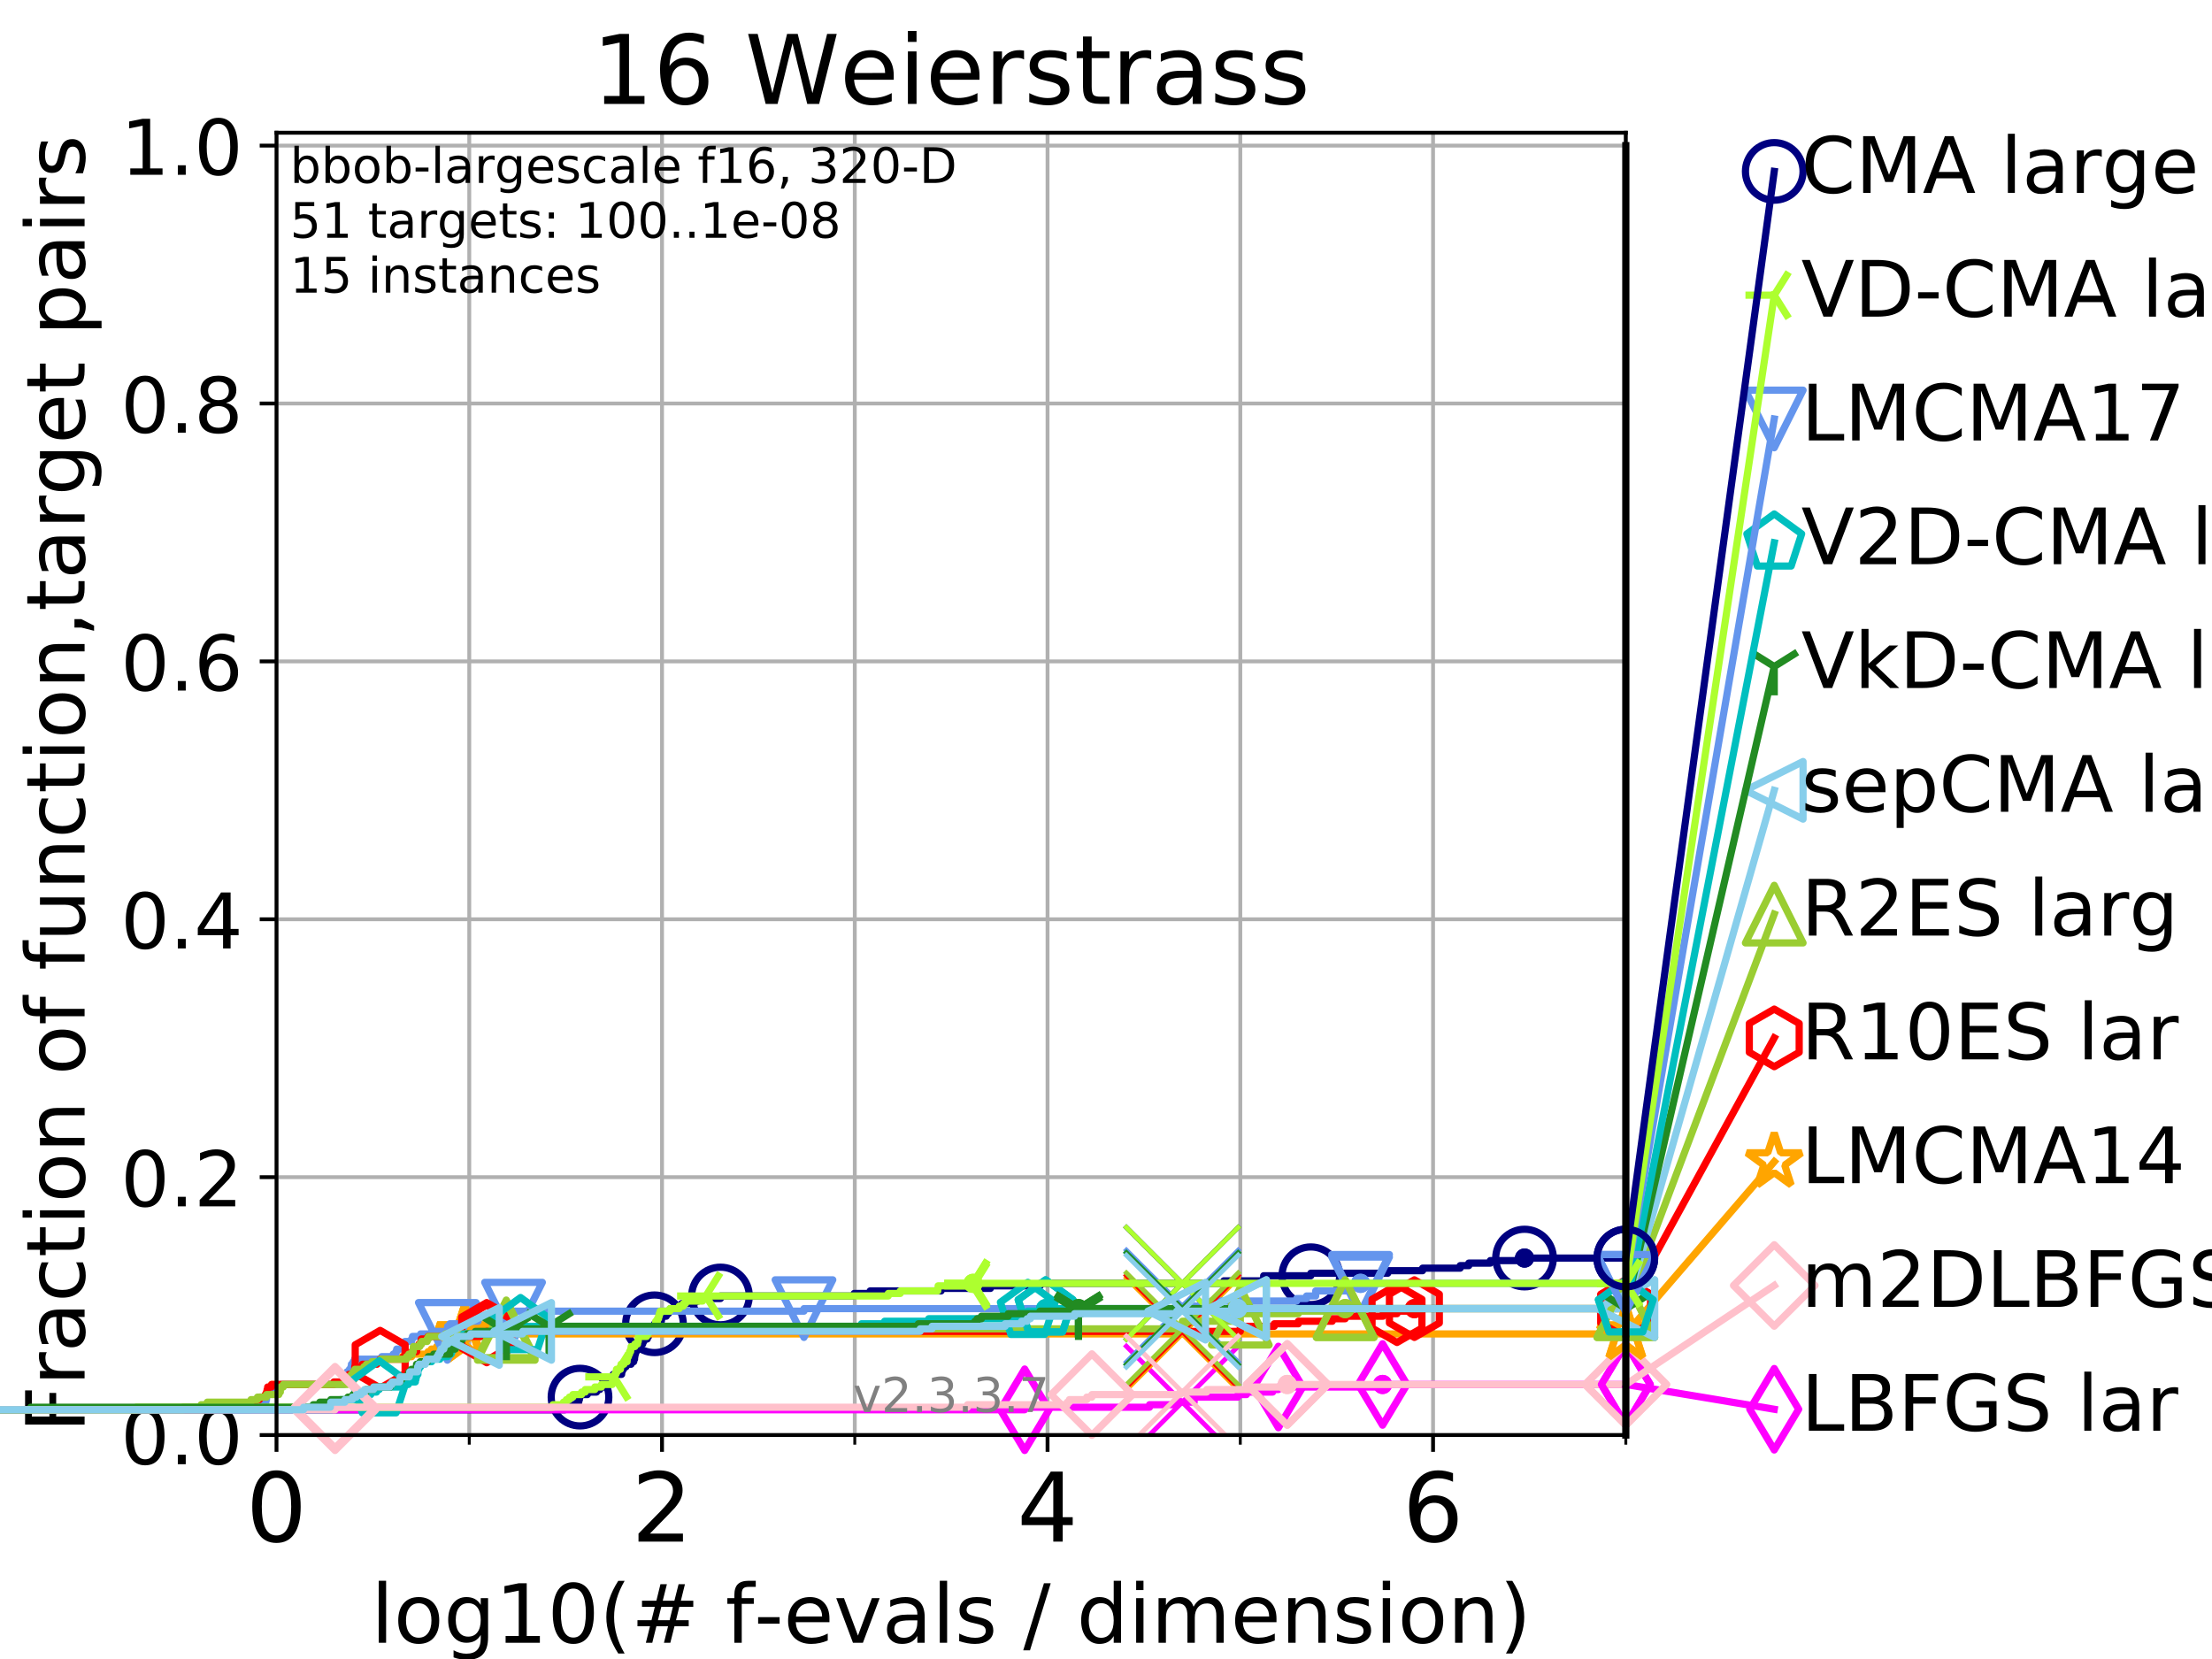<?xml version="1.0" encoding="utf-8" standalone="no"?>
<!DOCTYPE svg PUBLIC "-//W3C//DTD SVG 1.1//EN"
  "http://www.w3.org/Graphics/SVG/1.1/DTD/svg11.dtd">
<!-- Created with matplotlib (https://matplotlib.org/) -->
<svg height="345.6pt" version="1.1" viewBox="0 0 460.8 345.6" width="460.8pt" xmlns="http://www.w3.org/2000/svg" xmlns:xlink="http://www.w3.org/1999/xlink">
 <defs>
  <style type="text/css">
*{stroke-linecap:butt;stroke-linejoin:round;}
  </style>
 </defs>
 <g id="figure_1">
  <g id="patch_1">
   <path d="M 0 345.6 
L 460.8 345.6 
L 460.8 0 
L 0 0 
z
" style="fill:#ffffff;"/>
  </g>
  <g id="axes_1">
   <g id="patch_2">
    <path d="M 57.6 298.944 
L 338.688 298.944 
L 338.688 27.648 
L 57.6 27.648 
z
" style="fill:#ffffff;"/>
   </g>
   <g id="matplotlib.axis_1">
    <g id="xtick_1">
     <g id="line2d_1">
      <path clip-path="url(#p41e7cbfe35)" d="M 57.6 298.944 
L 57.6 27.648 
" style="fill:none;stroke:#b0b0b0;stroke-linecap:square;stroke-width:0.8;"/>
     </g>
     <g id="line2d_2">
      <defs>
       <path d="M 0 0 
L 0 3.5 
" id="mf021d3b5ae" style="stroke:#000000;stroke-width:0.8;"/>
      </defs>
      <g>
       <use style="stroke:#000000;stroke-width:0.8;" x="57.6" xlink:href="#mf021d3b5ae" y="298.944"/>
      </g>
     </g>
     <g id="text_1">
      <!-- 0 -->
      <defs>
       <path d="M 31.781 66.406 
Q 24.172 66.406 20.328 58.906 
Q 16.5 51.422 16.5 36.375 
Q 16.5 21.391 20.328 13.891 
Q 24.172 6.391 31.781 6.391 
Q 39.453 6.391 43.281 13.891 
Q 47.125 21.391 47.125 36.375 
Q 47.125 51.422 43.281 58.906 
Q 39.453 66.406 31.781 66.406 
z
M 31.781 74.219 
Q 44.047 74.219 50.516 64.516 
Q 56.984 54.828 56.984 36.375 
Q 56.984 17.969 50.516 8.266 
Q 44.047 -1.422 31.781 -1.422 
Q 19.531 -1.422 13.062 8.266 
Q 6.594 17.969 6.594 36.375 
Q 6.594 54.828 13.062 64.516 
Q 19.531 74.219 31.781 74.219 
z
" id="DejaVuSans-48"/>
      </defs>
      <g transform="translate(51.237 321.141)scale(0.2 -0.2)">
       <use xlink:href="#DejaVuSans-48"/>
      </g>
     </g>
    </g>
    <g id="xtick_2">
     <g id="line2d_3">
      <path clip-path="url(#p41e7cbfe35)" d="M 137.911 298.944 
L 137.911 27.648 
" style="fill:none;stroke:#b0b0b0;stroke-linecap:square;stroke-width:0.8;"/>
     </g>
     <g id="line2d_4">
      <g>
       <use style="stroke:#000000;stroke-width:0.8;" x="137.911" xlink:href="#mf021d3b5ae" y="298.944"/>
      </g>
     </g>
     <g id="text_2">
      <!-- 2 -->
      <defs>
       <path d="M 19.188 8.297 
L 53.609 8.297 
L 53.609 0 
L 7.328 0 
L 7.328 8.297 
Q 12.938 14.109 22.625 23.891 
Q 32.328 33.688 34.812 36.531 
Q 39.547 41.844 41.422 45.531 
Q 43.312 49.219 43.312 52.781 
Q 43.312 58.594 39.234 62.25 
Q 35.156 65.922 28.609 65.922 
Q 23.969 65.922 18.812 64.312 
Q 13.672 62.703 7.812 59.422 
L 7.812 69.391 
Q 13.766 71.781 18.938 73 
Q 24.125 74.219 28.422 74.219 
Q 39.75 74.219 46.484 68.547 
Q 53.219 62.891 53.219 53.422 
Q 53.219 48.922 51.531 44.891 
Q 49.859 40.875 45.406 35.406 
Q 44.188 33.984 37.641 27.219 
Q 31.109 20.453 19.188 8.297 
z
" id="DejaVuSans-50"/>
      </defs>
      <g transform="translate(131.548 321.141)scale(0.2 -0.2)">
       <use xlink:href="#DejaVuSans-50"/>
      </g>
     </g>
    </g>
    <g id="xtick_3">
     <g id="line2d_5">
      <path clip-path="url(#p41e7cbfe35)" d="M 218.222 298.944 
L 218.222 27.648 
" style="fill:none;stroke:#b0b0b0;stroke-linecap:square;stroke-width:0.8;"/>
     </g>
     <g id="line2d_6">
      <g>
       <use style="stroke:#000000;stroke-width:0.8;" x="218.222" xlink:href="#mf021d3b5ae" y="298.944"/>
      </g>
     </g>
     <g id="text_3">
      <!-- 4 -->
      <defs>
       <path d="M 37.797 64.312 
L 12.891 25.391 
L 37.797 25.391 
z
M 35.203 72.906 
L 47.609 72.906 
L 47.609 25.391 
L 58.016 25.391 
L 58.016 17.188 
L 47.609 17.188 
L 47.609 0 
L 37.797 0 
L 37.797 17.188 
L 4.891 17.188 
L 4.891 26.703 
z
" id="DejaVuSans-52"/>
      </defs>
      <g transform="translate(211.859 321.141)scale(0.2 -0.2)">
       <use xlink:href="#DejaVuSans-52"/>
      </g>
     </g>
    </g>
    <g id="xtick_4">
     <g id="line2d_7">
      <path clip-path="url(#p41e7cbfe35)" d="M 298.533 298.944 
L 298.533 27.648 
" style="fill:none;stroke:#b0b0b0;stroke-linecap:square;stroke-width:0.8;"/>
     </g>
     <g id="line2d_8">
      <g>
       <use style="stroke:#000000;stroke-width:0.8;" x="298.533" xlink:href="#mf021d3b5ae" y="298.944"/>
      </g>
     </g>
     <g id="text_4">
      <!-- 6 -->
      <defs>
       <path d="M 33.016 40.375 
Q 26.375 40.375 22.484 35.828 
Q 18.609 31.297 18.609 23.391 
Q 18.609 15.531 22.484 10.953 
Q 26.375 6.391 33.016 6.391 
Q 39.656 6.391 43.531 10.953 
Q 47.406 15.531 47.406 23.391 
Q 47.406 31.297 43.531 35.828 
Q 39.656 40.375 33.016 40.375 
z
M 52.594 71.297 
L 52.594 62.312 
Q 48.875 64.062 45.094 64.984 
Q 41.312 65.922 37.594 65.922 
Q 27.828 65.922 22.672 59.328 
Q 17.531 52.734 16.797 39.406 
Q 19.672 43.656 24.016 45.922 
Q 28.375 48.188 33.594 48.188 
Q 44.578 48.188 50.953 41.516 
Q 57.328 34.859 57.328 23.391 
Q 57.328 12.156 50.688 5.359 
Q 44.047 -1.422 33.016 -1.422 
Q 20.359 -1.422 13.672 8.266 
Q 6.984 17.969 6.984 36.375 
Q 6.984 53.656 15.188 63.938 
Q 23.391 74.219 37.203 74.219 
Q 40.922 74.219 44.703 73.484 
Q 48.484 72.75 52.594 71.297 
z
" id="DejaVuSans-54"/>
      </defs>
      <g transform="translate(292.17 321.141)scale(0.2 -0.2)">
       <use xlink:href="#DejaVuSans-54"/>
      </g>
     </g>
    </g>
    <g id="xtick_5">
     <g id="line2d_9">
      <path clip-path="url(#p41e7cbfe35)" d="M 97.755 298.944 
L 97.755 27.648 
" style="fill:none;stroke:#b0b0b0;stroke-linecap:square;stroke-width:0.8;"/>
     </g>
     <g id="line2d_10">
      <defs>
       <path d="M 0 0 
L 0 2 
" id="m4b0c90631e" style="stroke:#000000;stroke-width:0.6;"/>
      </defs>
      <g>
       <use style="stroke:#000000;stroke-width:0.6;" x="97.755" xlink:href="#m4b0c90631e" y="298.944"/>
      </g>
     </g>
    </g>
    <g id="xtick_6">
     <g id="line2d_11">
      <path clip-path="url(#p41e7cbfe35)" d="M 178.066 298.944 
L 178.066 27.648 
" style="fill:none;stroke:#b0b0b0;stroke-linecap:square;stroke-width:0.8;"/>
     </g>
     <g id="line2d_12">
      <g>
       <use style="stroke:#000000;stroke-width:0.6;" x="178.066" xlink:href="#m4b0c90631e" y="298.944"/>
      </g>
     </g>
    </g>
    <g id="xtick_7">
     <g id="line2d_13">
      <path clip-path="url(#p41e7cbfe35)" d="M 258.377 298.944 
L 258.377 27.648 
" style="fill:none;stroke:#b0b0b0;stroke-linecap:square;stroke-width:0.8;"/>
     </g>
     <g id="line2d_14">
      <g>
       <use style="stroke:#000000;stroke-width:0.6;" x="258.377" xlink:href="#m4b0c90631e" y="298.944"/>
      </g>
     </g>
    </g>
    <g id="xtick_8">
     <g id="line2d_15">
      <path clip-path="url(#p41e7cbfe35)" d="M 338.688 298.944 
L 338.688 27.648 
" style="fill:none;stroke:#b0b0b0;stroke-linecap:square;stroke-width:0.8;"/>
     </g>
     <g id="line2d_16">
      <g>
       <use style="stroke:#000000;stroke-width:0.6;" x="338.688" xlink:href="#m4b0c90631e" y="298.944"/>
      </g>
     </g>
    </g>
    <g id="text_5">
     <!-- log10(# f-evals / dimension) -->
     <defs>
      <path d="M 9.422 75.984 
L 18.406 75.984 
L 18.406 0 
L 9.422 0 
z
" id="DejaVuSans-108"/>
      <path d="M 30.609 48.391 
Q 23.391 48.391 19.188 42.75 
Q 14.984 37.109 14.984 27.297 
Q 14.984 17.484 19.156 11.844 
Q 23.344 6.203 30.609 6.203 
Q 37.797 6.203 41.984 11.859 
Q 46.188 17.531 46.188 27.297 
Q 46.188 37.016 41.984 42.703 
Q 37.797 48.391 30.609 48.391 
z
M 30.609 56 
Q 42.328 56 49.016 48.375 
Q 55.719 40.766 55.719 27.297 
Q 55.719 13.875 49.016 6.219 
Q 42.328 -1.422 30.609 -1.422 
Q 18.844 -1.422 12.172 6.219 
Q 5.516 13.875 5.516 27.297 
Q 5.516 40.766 12.172 48.375 
Q 18.844 56 30.609 56 
z
" id="DejaVuSans-111"/>
      <path d="M 45.406 27.984 
Q 45.406 37.75 41.375 43.109 
Q 37.359 48.484 30.078 48.484 
Q 22.859 48.484 18.828 43.109 
Q 14.797 37.75 14.797 27.984 
Q 14.797 18.266 18.828 12.891 
Q 22.859 7.516 30.078 7.516 
Q 37.359 7.516 41.375 12.891 
Q 45.406 18.266 45.406 27.984 
z
M 54.391 6.781 
Q 54.391 -7.172 48.188 -13.984 
Q 42 -20.797 29.203 -20.797 
Q 24.469 -20.797 20.266 -20.094 
Q 16.062 -19.391 12.109 -17.922 
L 12.109 -9.188 
Q 16.062 -11.328 19.922 -12.344 
Q 23.781 -13.375 27.781 -13.375 
Q 36.625 -13.375 41.016 -8.766 
Q 45.406 -4.156 45.406 5.172 
L 45.406 9.625 
Q 42.625 4.781 38.281 2.391 
Q 33.938 0 27.875 0 
Q 17.828 0 11.672 7.656 
Q 5.516 15.328 5.516 27.984 
Q 5.516 40.672 11.672 48.328 
Q 17.828 56 27.875 56 
Q 33.938 56 38.281 53.609 
Q 42.625 51.219 45.406 46.391 
L 45.406 54.688 
L 54.391 54.688 
z
" id="DejaVuSans-103"/>
      <path d="M 12.406 8.297 
L 28.516 8.297 
L 28.516 63.922 
L 10.984 60.406 
L 10.984 69.391 
L 28.422 72.906 
L 38.281 72.906 
L 38.281 8.297 
L 54.391 8.297 
L 54.391 0 
L 12.406 0 
z
" id="DejaVuSans-49"/>
      <path d="M 31 75.875 
Q 24.469 64.656 21.281 53.656 
Q 18.109 42.672 18.109 31.391 
Q 18.109 20.125 21.312 9.062 
Q 24.516 -2 31 -13.188 
L 23.188 -13.188 
Q 15.875 -1.703 12.234 9.375 
Q 8.594 20.453 8.594 31.391 
Q 8.594 42.281 12.203 53.312 
Q 15.828 64.359 23.188 75.875 
z
" id="DejaVuSans-40"/>
      <path d="M 51.125 44 
L 36.922 44 
L 32.812 27.688 
L 47.125 27.688 
z
M 43.797 71.781 
L 38.719 51.516 
L 52.984 51.516 
L 58.109 71.781 
L 65.922 71.781 
L 60.891 51.516 
L 76.125 51.516 
L 76.125 44 
L 58.984 44 
L 54.984 27.688 
L 70.516 27.688 
L 70.516 20.219 
L 53.078 20.219 
L 48 0 
L 40.188 0 
L 45.219 20.219 
L 30.906 20.219 
L 25.875 0 
L 18.016 0 
L 23.094 20.219 
L 7.719 20.219 
L 7.719 27.688 
L 24.906 27.688 
L 29 44 
L 13.281 44 
L 13.281 51.516 
L 30.906 51.516 
L 35.891 71.781 
z
" id="DejaVuSans-35"/>
      <path id="DejaVuSans-32"/>
      <path d="M 37.109 75.984 
L 37.109 68.5 
L 28.516 68.5 
Q 23.688 68.5 21.797 66.547 
Q 19.922 64.594 19.922 59.516 
L 19.922 54.688 
L 34.719 54.688 
L 34.719 47.703 
L 19.922 47.703 
L 19.922 0 
L 10.891 0 
L 10.891 47.703 
L 2.297 47.703 
L 2.297 54.688 
L 10.891 54.688 
L 10.891 58.5 
Q 10.891 67.625 15.141 71.797 
Q 19.391 75.984 28.609 75.984 
z
" id="DejaVuSans-102"/>
      <path d="M 4.891 31.391 
L 31.203 31.391 
L 31.203 23.391 
L 4.891 23.391 
z
" id="DejaVuSans-45"/>
      <path d="M 56.203 29.594 
L 56.203 25.203 
L 14.891 25.203 
Q 15.484 15.922 20.484 11.062 
Q 25.484 6.203 34.422 6.203 
Q 39.594 6.203 44.453 7.469 
Q 49.312 8.734 54.109 11.281 
L 54.109 2.781 
Q 49.266 0.734 44.188 -0.344 
Q 39.109 -1.422 33.891 -1.422 
Q 20.797 -1.422 13.156 6.188 
Q 5.516 13.812 5.516 26.812 
Q 5.516 40.234 12.766 48.109 
Q 20.016 56 32.328 56 
Q 43.359 56 49.781 48.891 
Q 56.203 41.797 56.203 29.594 
z
M 47.219 32.234 
Q 47.125 39.594 43.094 43.984 
Q 39.062 48.391 32.422 48.391 
Q 24.906 48.391 20.391 44.141 
Q 15.875 39.891 15.188 32.172 
z
" id="DejaVuSans-101"/>
      <path d="M 2.984 54.688 
L 12.5 54.688 
L 29.594 8.797 
L 46.688 54.688 
L 56.203 54.688 
L 35.688 0 
L 23.484 0 
z
" id="DejaVuSans-118"/>
      <path d="M 34.281 27.484 
Q 23.391 27.484 19.188 25 
Q 14.984 22.516 14.984 16.5 
Q 14.984 11.719 18.141 8.906 
Q 21.297 6.109 26.703 6.109 
Q 34.188 6.109 38.703 11.406 
Q 43.219 16.703 43.219 25.484 
L 43.219 27.484 
z
M 52.203 31.203 
L 52.203 0 
L 43.219 0 
L 43.219 8.297 
Q 40.141 3.328 35.547 0.953 
Q 30.953 -1.422 24.312 -1.422 
Q 15.922 -1.422 10.953 3.297 
Q 6 8.016 6 15.922 
Q 6 25.141 12.172 29.828 
Q 18.359 34.516 30.609 34.516 
L 43.219 34.516 
L 43.219 35.406 
Q 43.219 41.609 39.141 45 
Q 35.062 48.391 27.688 48.391 
Q 23 48.391 18.547 47.266 
Q 14.109 46.141 10.016 43.891 
L 10.016 52.203 
Q 14.938 54.109 19.578 55.047 
Q 24.219 56 28.609 56 
Q 40.484 56 46.344 49.844 
Q 52.203 43.703 52.203 31.203 
z
" id="DejaVuSans-97"/>
      <path d="M 44.281 53.078 
L 44.281 44.578 
Q 40.484 46.531 36.375 47.5 
Q 32.281 48.484 27.875 48.484 
Q 21.188 48.484 17.844 46.438 
Q 14.5 44.391 14.5 40.281 
Q 14.5 37.156 16.891 35.375 
Q 19.281 33.594 26.516 31.984 
L 29.594 31.297 
Q 39.156 29.25 43.188 25.516 
Q 47.219 21.781 47.219 15.094 
Q 47.219 7.469 41.188 3.016 
Q 35.156 -1.422 24.609 -1.422 
Q 20.219 -1.422 15.453 -0.562 
Q 10.688 0.297 5.422 2 
L 5.422 11.281 
Q 10.406 8.688 15.234 7.391 
Q 20.062 6.109 24.812 6.109 
Q 31.156 6.109 34.562 8.281 
Q 37.984 10.453 37.984 14.406 
Q 37.984 18.062 35.516 20.016 
Q 33.062 21.969 24.703 23.781 
L 21.578 24.516 
Q 13.234 26.266 9.516 29.906 
Q 5.812 33.547 5.812 39.891 
Q 5.812 47.609 11.281 51.797 
Q 16.75 56 26.812 56 
Q 31.781 56 36.172 55.266 
Q 40.578 54.547 44.281 53.078 
z
" id="DejaVuSans-115"/>
      <path d="M 25.391 72.906 
L 33.688 72.906 
L 8.297 -9.281 
L 0 -9.281 
z
" id="DejaVuSans-47"/>
      <path d="M 45.406 46.391 
L 45.406 75.984 
L 54.391 75.984 
L 54.391 0 
L 45.406 0 
L 45.406 8.203 
Q 42.578 3.328 38.25 0.953 
Q 33.938 -1.422 27.875 -1.422 
Q 17.969 -1.422 11.734 6.484 
Q 5.516 14.406 5.516 27.297 
Q 5.516 40.188 11.734 48.094 
Q 17.969 56 27.875 56 
Q 33.938 56 38.25 53.625 
Q 42.578 51.266 45.406 46.391 
z
M 14.797 27.297 
Q 14.797 17.391 18.875 11.75 
Q 22.953 6.109 30.078 6.109 
Q 37.203 6.109 41.297 11.75 
Q 45.406 17.391 45.406 27.297 
Q 45.406 37.203 41.297 42.844 
Q 37.203 48.484 30.078 48.484 
Q 22.953 48.484 18.875 42.844 
Q 14.797 37.203 14.797 27.297 
z
" id="DejaVuSans-100"/>
      <path d="M 9.422 54.688 
L 18.406 54.688 
L 18.406 0 
L 9.422 0 
z
M 9.422 75.984 
L 18.406 75.984 
L 18.406 64.594 
L 9.422 64.594 
z
" id="DejaVuSans-105"/>
      <path d="M 52 44.188 
Q 55.375 50.25 60.062 53.125 
Q 64.75 56 71.094 56 
Q 79.641 56 84.281 50.016 
Q 88.922 44.047 88.922 33.016 
L 88.922 0 
L 79.891 0 
L 79.891 32.719 
Q 79.891 40.578 77.094 44.375 
Q 74.312 48.188 68.609 48.188 
Q 61.625 48.188 57.562 43.547 
Q 53.516 38.922 53.516 30.906 
L 53.516 0 
L 44.484 0 
L 44.484 32.719 
Q 44.484 40.625 41.703 44.406 
Q 38.922 48.188 33.109 48.188 
Q 26.219 48.188 22.156 43.531 
Q 18.109 38.875 18.109 30.906 
L 18.109 0 
L 9.078 0 
L 9.078 54.688 
L 18.109 54.688 
L 18.109 46.188 
Q 21.188 51.219 25.484 53.609 
Q 29.781 56 35.688 56 
Q 41.656 56 45.828 52.969 
Q 50 49.953 52 44.188 
z
" id="DejaVuSans-109"/>
      <path d="M 54.891 33.016 
L 54.891 0 
L 45.906 0 
L 45.906 32.719 
Q 45.906 40.484 42.875 44.328 
Q 39.844 48.188 33.797 48.188 
Q 26.516 48.188 22.312 43.547 
Q 18.109 38.922 18.109 30.906 
L 18.109 0 
L 9.078 0 
L 9.078 54.688 
L 18.109 54.688 
L 18.109 46.188 
Q 21.344 51.125 25.703 53.562 
Q 30.078 56 35.797 56 
Q 45.219 56 50.047 50.172 
Q 54.891 44.344 54.891 33.016 
z
" id="DejaVuSans-110"/>
      <path d="M 8.016 75.875 
L 15.828 75.875 
Q 23.141 64.359 26.781 53.312 
Q 30.422 42.281 30.422 31.391 
Q 30.422 20.453 26.781 9.375 
Q 23.141 -1.703 15.828 -13.188 
L 8.016 -13.188 
Q 14.5 -2 17.703 9.062 
Q 20.906 20.125 20.906 31.391 
Q 20.906 42.672 17.703 53.656 
Q 14.5 64.656 8.016 75.875 
z
" id="DejaVuSans-41"/>
     </defs>
     <g transform="translate(77.303 342.218)scale(0.17 -0.17)">
      <use xlink:href="#DejaVuSans-108"/>
      <use x="27.783" xlink:href="#DejaVuSans-111"/>
      <use x="88.965" xlink:href="#DejaVuSans-103"/>
      <use x="152.441" xlink:href="#DejaVuSans-49"/>
      <use x="216.064" xlink:href="#DejaVuSans-48"/>
      <use x="279.688" xlink:href="#DejaVuSans-40"/>
      <use x="318.701" xlink:href="#DejaVuSans-35"/>
      <use x="402.49" xlink:href="#DejaVuSans-32"/>
      <use x="434.277" xlink:href="#DejaVuSans-102"/>
      <use x="469.404" xlink:href="#DejaVuSans-45"/>
      <use x="505.488" xlink:href="#DejaVuSans-101"/>
      <use x="567.012" xlink:href="#DejaVuSans-118"/>
      <use x="626.191" xlink:href="#DejaVuSans-97"/>
      <use x="687.471" xlink:href="#DejaVuSans-108"/>
      <use x="715.254" xlink:href="#DejaVuSans-115"/>
      <use x="767.354" xlink:href="#DejaVuSans-32"/>
      <use x="799.141" xlink:href="#DejaVuSans-47"/>
      <use x="832.832" xlink:href="#DejaVuSans-32"/>
      <use x="864.619" xlink:href="#DejaVuSans-100"/>
      <use x="928.096" xlink:href="#DejaVuSans-105"/>
      <use x="955.879" xlink:href="#DejaVuSans-109"/>
      <use x="1053.291" xlink:href="#DejaVuSans-101"/>
      <use x="1114.814" xlink:href="#DejaVuSans-110"/>
      <use x="1178.193" xlink:href="#DejaVuSans-115"/>
      <use x="1230.293" xlink:href="#DejaVuSans-105"/>
      <use x="1258.076" xlink:href="#DejaVuSans-111"/>
      <use x="1319.258" xlink:href="#DejaVuSans-110"/>
      <use x="1382.637" xlink:href="#DejaVuSans-41"/>
     </g>
    </g>
   </g>
   <g id="matplotlib.axis_2">
    <g id="ytick_1">
     <g id="line2d_17">
      <path clip-path="url(#p41e7cbfe35)" d="M 57.6 298.944 
L 338.688 298.944 
" style="fill:none;stroke:#b0b0b0;stroke-linecap:square;stroke-width:0.8;"/>
     </g>
     <g id="line2d_18">
      <defs>
       <path d="M 0 0 
L -3.5 0 
" id="m303a8c2a8c" style="stroke:#000000;stroke-width:0.8;"/>
      </defs>
      <g>
       <use style="stroke:#000000;stroke-width:0.8;" x="57.6" xlink:href="#m303a8c2a8c" y="298.944"/>
      </g>
     </g>
     <g id="text_6">
      <!-- 0.0 -->
      <defs>
       <path d="M 10.688 12.406 
L 21 12.406 
L 21 0 
L 10.688 0 
z
" id="DejaVuSans-46"/>
      </defs>
      <g transform="translate(25.155 305.023)scale(0.16 -0.16)">
       <use xlink:href="#DejaVuSans-48"/>
       <use x="63.623" xlink:href="#DejaVuSans-46"/>
       <use x="95.41" xlink:href="#DejaVuSans-48"/>
      </g>
     </g>
    </g>
    <g id="ytick_2">
     <g id="line2d_19">
      <path clip-path="url(#p41e7cbfe35)" d="M 57.6 245.222 
L 338.688 245.222 
" style="fill:none;stroke:#b0b0b0;stroke-linecap:square;stroke-width:0.8;"/>
     </g>
     <g id="line2d_20">
      <g>
       <use style="stroke:#000000;stroke-width:0.8;" x="57.6" xlink:href="#m303a8c2a8c" y="245.222"/>
      </g>
     </g>
     <g id="text_7">
      <!-- 0.2 -->
      <g transform="translate(25.155 251.301)scale(0.16 -0.16)">
       <use xlink:href="#DejaVuSans-48"/>
       <use x="63.623" xlink:href="#DejaVuSans-46"/>
       <use x="95.41" xlink:href="#DejaVuSans-50"/>
      </g>
     </g>
    </g>
    <g id="ytick_3">
     <g id="line2d_21">
      <path clip-path="url(#p41e7cbfe35)" d="M 57.6 191.5 
L 338.688 191.5 
" style="fill:none;stroke:#b0b0b0;stroke-linecap:square;stroke-width:0.8;"/>
     </g>
     <g id="line2d_22">
      <g>
       <use style="stroke:#000000;stroke-width:0.8;" x="57.6" xlink:href="#m303a8c2a8c" y="191.5"/>
      </g>
     </g>
     <g id="text_8">
      <!-- 0.4 -->
      <g transform="translate(25.155 197.579)scale(0.16 -0.16)">
       <use xlink:href="#DejaVuSans-48"/>
       <use x="63.623" xlink:href="#DejaVuSans-46"/>
       <use x="95.41" xlink:href="#DejaVuSans-52"/>
      </g>
     </g>
    </g>
    <g id="ytick_4">
     <g id="line2d_23">
      <path clip-path="url(#p41e7cbfe35)" d="M 57.6 137.778 
L 338.688 137.778 
" style="fill:none;stroke:#b0b0b0;stroke-linecap:square;stroke-width:0.8;"/>
     </g>
     <g id="line2d_24">
      <g>
       <use style="stroke:#000000;stroke-width:0.8;" x="57.6" xlink:href="#m303a8c2a8c" y="137.778"/>
      </g>
     </g>
     <g id="text_9">
      <!-- 0.6 -->
      <g transform="translate(25.155 143.857)scale(0.16 -0.16)">
       <use xlink:href="#DejaVuSans-48"/>
       <use x="63.623" xlink:href="#DejaVuSans-46"/>
       <use x="95.41" xlink:href="#DejaVuSans-54"/>
      </g>
     </g>
    </g>
    <g id="ytick_5">
     <g id="line2d_25">
      <path clip-path="url(#p41e7cbfe35)" d="M 57.6 84.056 
L 338.688 84.056 
" style="fill:none;stroke:#b0b0b0;stroke-linecap:square;stroke-width:0.8;"/>
     </g>
     <g id="line2d_26">
      <g>
       <use style="stroke:#000000;stroke-width:0.8;" x="57.6" xlink:href="#m303a8c2a8c" y="84.056"/>
      </g>
     </g>
     <g id="text_10">
      <!-- 0.8 -->
      <defs>
       <path d="M 31.781 34.625 
Q 24.75 34.625 20.719 30.859 
Q 16.703 27.094 16.703 20.516 
Q 16.703 13.922 20.719 10.156 
Q 24.75 6.391 31.781 6.391 
Q 38.812 6.391 42.859 10.172 
Q 46.922 13.969 46.922 20.516 
Q 46.922 27.094 42.891 30.859 
Q 38.875 34.625 31.781 34.625 
z
M 21.922 38.812 
Q 15.578 40.375 12.031 44.719 
Q 8.5 49.078 8.5 55.328 
Q 8.5 64.062 14.719 69.141 
Q 20.953 74.219 31.781 74.219 
Q 42.672 74.219 48.875 69.141 
Q 55.078 64.062 55.078 55.328 
Q 55.078 49.078 51.531 44.719 
Q 48 40.375 41.703 38.812 
Q 48.828 37.156 52.797 32.312 
Q 56.781 27.484 56.781 20.516 
Q 56.781 9.906 50.312 4.234 
Q 43.844 -1.422 31.781 -1.422 
Q 19.734 -1.422 13.25 4.234 
Q 6.781 9.906 6.781 20.516 
Q 6.781 27.484 10.781 32.312 
Q 14.797 37.156 21.922 38.812 
z
M 18.312 54.391 
Q 18.312 48.734 21.844 45.562 
Q 25.391 42.391 31.781 42.391 
Q 38.141 42.391 41.719 45.562 
Q 45.312 48.734 45.312 54.391 
Q 45.312 60.062 41.719 63.234 
Q 38.141 66.406 31.781 66.406 
Q 25.391 66.406 21.844 63.234 
Q 18.312 60.062 18.312 54.391 
z
" id="DejaVuSans-56"/>
      </defs>
      <g transform="translate(25.155 90.135)scale(0.16 -0.16)">
       <use xlink:href="#DejaVuSans-48"/>
       <use x="63.623" xlink:href="#DejaVuSans-46"/>
       <use x="95.41" xlink:href="#DejaVuSans-56"/>
      </g>
     </g>
    </g>
    <g id="ytick_6">
     <g id="line2d_27">
      <path clip-path="url(#p41e7cbfe35)" d="M 57.6 30.334 
L 338.688 30.334 
" style="fill:none;stroke:#b0b0b0;stroke-linecap:square;stroke-width:0.8;"/>
     </g>
     <g id="line2d_28">
      <g>
       <use style="stroke:#000000;stroke-width:0.8;" x="57.6" xlink:href="#m303a8c2a8c" y="30.334"/>
      </g>
     </g>
     <g id="text_11">
      <!-- 1.0 -->
      <g transform="translate(25.155 36.413)scale(0.16 -0.16)">
       <use xlink:href="#DejaVuSans-49"/>
       <use x="63.623" xlink:href="#DejaVuSans-46"/>
       <use x="95.41" xlink:href="#DejaVuSans-48"/>
      </g>
     </g>
    </g>
    <g id="text_12">
     <!-- Fraction of function,target pairs -->
     <defs>
      <path d="M 9.812 72.906 
L 51.703 72.906 
L 51.703 64.594 
L 19.672 64.594 
L 19.672 43.109 
L 48.578 43.109 
L 48.578 34.812 
L 19.672 34.812 
L 19.672 0 
L 9.812 0 
z
" id="DejaVuSans-70"/>
      <path d="M 41.109 46.297 
Q 39.594 47.172 37.812 47.578 
Q 36.031 48 33.891 48 
Q 26.266 48 22.188 43.047 
Q 18.109 38.094 18.109 28.812 
L 18.109 0 
L 9.078 0 
L 9.078 54.688 
L 18.109 54.688 
L 18.109 46.188 
Q 20.953 51.172 25.484 53.578 
Q 30.031 56 36.531 56 
Q 37.453 56 38.578 55.875 
Q 39.703 55.766 41.062 55.516 
z
" id="DejaVuSans-114"/>
      <path d="M 48.781 52.594 
L 48.781 44.188 
Q 44.969 46.297 41.141 47.344 
Q 37.312 48.391 33.406 48.391 
Q 24.656 48.391 19.812 42.844 
Q 14.984 37.312 14.984 27.297 
Q 14.984 17.281 19.812 11.734 
Q 24.656 6.203 33.406 6.203 
Q 37.312 6.203 41.141 7.25 
Q 44.969 8.297 48.781 10.406 
L 48.781 2.094 
Q 45.016 0.344 40.984 -0.531 
Q 36.969 -1.422 32.422 -1.422 
Q 20.062 -1.422 12.781 6.344 
Q 5.516 14.109 5.516 27.297 
Q 5.516 40.672 12.859 48.328 
Q 20.219 56 33.016 56 
Q 37.156 56 41.109 55.141 
Q 45.062 54.297 48.781 52.594 
z
" id="DejaVuSans-99"/>
      <path d="M 18.312 70.219 
L 18.312 54.688 
L 36.812 54.688 
L 36.812 47.703 
L 18.312 47.703 
L 18.312 18.016 
Q 18.312 11.328 20.141 9.422 
Q 21.969 7.516 27.594 7.516 
L 36.812 7.516 
L 36.812 0 
L 27.594 0 
Q 17.188 0 13.234 3.875 
Q 9.281 7.766 9.281 18.016 
L 9.281 47.703 
L 2.688 47.703 
L 2.688 54.688 
L 9.281 54.688 
L 9.281 70.219 
z
" id="DejaVuSans-116"/>
      <path d="M 8.5 21.578 
L 8.5 54.688 
L 17.484 54.688 
L 17.484 21.922 
Q 17.484 14.156 20.5 10.266 
Q 23.531 6.391 29.594 6.391 
Q 36.859 6.391 41.078 11.031 
Q 45.312 15.672 45.312 23.688 
L 45.312 54.688 
L 54.297 54.688 
L 54.297 0 
L 45.312 0 
L 45.312 8.406 
Q 42.047 3.422 37.719 1 
Q 33.406 -1.422 27.688 -1.422 
Q 18.266 -1.422 13.375 4.438 
Q 8.5 10.297 8.5 21.578 
z
M 31.109 56 
z
" id="DejaVuSans-117"/>
      <path d="M 11.719 12.406 
L 22.016 12.406 
L 22.016 4 
L 14.016 -11.625 
L 7.719 -11.625 
L 11.719 4 
z
" id="DejaVuSans-44"/>
      <path d="M 18.109 8.203 
L 18.109 -20.797 
L 9.078 -20.797 
L 9.078 54.688 
L 18.109 54.688 
L 18.109 46.391 
Q 20.953 51.266 25.266 53.625 
Q 29.594 56 35.594 56 
Q 45.562 56 51.781 48.094 
Q 58.016 40.188 58.016 27.297 
Q 58.016 14.406 51.781 6.484 
Q 45.562 -1.422 35.594 -1.422 
Q 29.594 -1.422 25.266 0.953 
Q 20.953 3.328 18.109 8.203 
z
M 48.688 27.297 
Q 48.688 37.203 44.609 42.844 
Q 40.531 48.484 33.406 48.484 
Q 26.266 48.484 22.188 42.844 
Q 18.109 37.203 18.109 27.297 
Q 18.109 17.391 22.188 11.75 
Q 26.266 6.109 33.406 6.109 
Q 40.531 6.109 44.609 11.75 
Q 48.688 17.391 48.688 27.297 
z
" id="DejaVuSans-112"/>
     </defs>
     <g transform="translate(17.62 298.435)rotate(-90)scale(0.17 -0.17)">
      <use xlink:href="#DejaVuSans-70"/>
      <use x="57.41" xlink:href="#DejaVuSans-114"/>
      <use x="98.523" xlink:href="#DejaVuSans-97"/>
      <use x="159.803" xlink:href="#DejaVuSans-99"/>
      <use x="214.783" xlink:href="#DejaVuSans-116"/>
      <use x="253.992" xlink:href="#DejaVuSans-105"/>
      <use x="281.775" xlink:href="#DejaVuSans-111"/>
      <use x="342.957" xlink:href="#DejaVuSans-110"/>
      <use x="406.336" xlink:href="#DejaVuSans-32"/>
      <use x="438.123" xlink:href="#DejaVuSans-111"/>
      <use x="499.305" xlink:href="#DejaVuSans-102"/>
      <use x="534.51" xlink:href="#DejaVuSans-32"/>
      <use x="566.297" xlink:href="#DejaVuSans-102"/>
      <use x="601.502" xlink:href="#DejaVuSans-117"/>
      <use x="664.881" xlink:href="#DejaVuSans-110"/>
      <use x="728.26" xlink:href="#DejaVuSans-99"/>
      <use x="783.24" xlink:href="#DejaVuSans-116"/>
      <use x="822.449" xlink:href="#DejaVuSans-105"/>
      <use x="850.232" xlink:href="#DejaVuSans-111"/>
      <use x="911.414" xlink:href="#DejaVuSans-110"/>
      <use x="974.793" xlink:href="#DejaVuSans-44"/>
      <use x="1006.58" xlink:href="#DejaVuSans-116"/>
      <use x="1045.789" xlink:href="#DejaVuSans-97"/>
      <use x="1107.068" xlink:href="#DejaVuSans-114"/>
      <use x="1148.166" xlink:href="#DejaVuSans-103"/>
      <use x="1211.643" xlink:href="#DejaVuSans-101"/>
      <use x="1273.166" xlink:href="#DejaVuSans-116"/>
      <use x="1312.375" xlink:href="#DejaVuSans-32"/>
      <use x="1344.162" xlink:href="#DejaVuSans-112"/>
      <use x="1407.639" xlink:href="#DejaVuSans-97"/>
      <use x="1468.918" xlink:href="#DejaVuSans-105"/>
      <use x="1496.701" xlink:href="#DejaVuSans-114"/>
      <use x="1537.814" xlink:href="#DejaVuSans-115"/>
     </g>
    </g>
   </g>
   <g id="line2d_29">
    <defs>
     <path d="M 0 1.5 
C 0.398 1.5 0.779 1.342 1.061 1.061 
C 1.342 0.779 1.5 0.398 1.5 0 
C 1.5 -0.398 1.342 -0.779 1.061 -1.061 
C 0.779 -1.342 0.398 -1.5 0 -1.5 
C -0.398 -1.5 -0.779 -1.342 -1.061 -1.061 
C -1.342 -0.779 -1.5 -0.398 -1.5 0 
C -1.5 0.398 -1.342 0.779 -1.061 1.061 
C -0.779 1.342 -0.398 1.5 0 1.5 
z
" id="mf04bf0e0d6" style="stroke:#000080;"/>
    </defs>
    <g>
     <use style="fill:#000080;stroke:#000080;" x="317.588" xlink:href="#mf04bf0e0d6" y="262.076"/>
     <use style="fill:#000080;stroke:#000080;" x="317.588" xlink:href="#mf04bf0e0d6" y="262.076"/>
    </g>
   </g>
   <g id="line2d_30">
    <path d="M -1 293.677 
L 117.67 293.677 
L 117.67 293.15 
L 118.369 293.15 
L 118.369 292.624 
L 120.213 292.624 
L 120.213 292.097 
L 120.563 292.097 
L 120.563 291.57 
L 120.699 291.57 
L 120.699 291.044 
L 120.826 291.044 
L 120.826 290.517 
L 122.354 290.517 
L 122.354 289.99 
L 124.265 289.99 
L 124.265 289.464 
L 124.959 289.464 
L 124.959 288.937 
L 126.061 288.937 
L 126.061 288.41 
L 126.342 288.41 
L 126.342 287.884 
L 126.757 287.884 
L 126.757 287.357 
L 127.697 287.357 
L 127.697 286.83 
L 127.757 286.83 
L 127.757 286.304 
L 129.491 286.304 
L 129.491 285.777 
L 129.605 285.777 
L 129.605 285.25 
L 129.889 285.25 
L 129.889 284.723 
L 130.404 284.723 
L 130.404 284.197 
L 131.463 284.197 
L 131.463 283.67 
L 132.015 283.67 
L 132.015 283.143 
L 132.19 283.143 
L 132.19 282.617 
L 132.25 282.617 
L 132.25 282.09 
L 132.382 282.09 
L 132.382 281.563 
L 132.581 281.563 
L 132.581 281.037 
L 133.033 281.037 
L 133.033 280.51 
L 133.442 280.51 
L 133.442 279.983 
L 133.887 279.983 
L 133.887 279.457 
L 134.122 279.457 
L 134.122 278.93 
L 134.844 278.93 
L 134.844 278.403 
L 135.113 278.403 
L 135.113 277.877 
L 135.124 277.877 
L 135.124 277.35 
L 135.962 277.35 
L 135.962 276.823 
L 136.23 276.823 
L 136.23 276.296 
L 136.339 276.296 
L 136.339 275.77 
L 137.271 275.77 
L 137.271 275.243 
L 137.768 275.243 
L 137.768 274.716 
L 137.893 274.716 
L 137.893 274.19 
L 138.794 274.19 
L 138.794 273.663 
L 139.24 273.663 
L 139.24 273.136 
L 139.656 273.136 
L 139.656 272.61 
L 141.184 272.61 
L 141.184 272.083 
L 142.005 272.083 
L 142.005 271.556 
L 144.68 271.556 
L 144.68 271.03 
L 145.462 271.03 
L 145.462 270.503 
L 150.085 270.503 
L 150.085 269.976 
L 177.943 269.976 
L 177.943 269.45 
L 181.275 269.45 
L 181.275 268.923 
L 196.042 268.923 
L 196.042 268.396 
L 206.318 268.396 
L 206.318 267.87 
L 216.69 267.87 
L 216.69 267.343 
L 254.954 267.343 
L 254.954 266.816 
L 263.242 266.816 
L 263.242 266.289 
L 263.242 266.289 
L 263.242 265.763 
L 273.067 265.763 
L 273.067 265.236 
L 289.098 265.236 
L 289.098 264.709 
L 296.346 264.709 
L 296.346 264.183 
L 304.177 264.183 
L 304.177 263.656 
L 305.974 263.656 
L 305.974 263.129 
L 310.464 263.129 
L 310.464 262.603 
L 317.588 262.603 
L 317.588 262.076 
L 338.688 262.076 
" style="fill:none;stroke:#000080;stroke-linecap:square;stroke-width:1.5;"/>
   </g>
   <g id="line2d_31">
    <defs>
     <path d="M 0 6 
C 1.591 6 3.117 5.368 4.243 4.243 
C 5.368 3.117 6 1.591 6 0 
C 6 -1.591 5.368 -3.117 4.243 -4.243 
C 3.117 -5.368 1.591 -6 0 -6 
C -1.591 -6 -3.117 -5.368 -4.243 -4.243 
C -5.368 -3.117 -6 -1.591 -6 0 
C -6 1.591 -5.368 3.117 -4.243 4.243 
C -3.117 5.368 -1.591 6 0 6 
z
" id="me2c22cc29a" style="stroke:#000080;stroke-width:1.5;"/>
    </defs>
    <g>
     <use style="fill-opacity:0;stroke:#000080;stroke-width:1.5;" x="120.826" xlink:href="#me2c22cc29a" y="291.044"/>
     <use style="fill-opacity:0;stroke:#000080;stroke-width:1.5;" x="136.339" xlink:href="#me2c22cc29a" y="275.77"/>
     <use style="fill-opacity:0;stroke:#000080;stroke-width:1.5;" x="150.085" xlink:href="#me2c22cc29a" y="269.976"/>
     <use style="fill-opacity:0;stroke:#000080;stroke-width:1.5;" x="273.067" xlink:href="#me2c22cc29a" y="265.763"/>
     <use style="fill-opacity:0;stroke:#000080;stroke-width:1.5;" x="317.588" xlink:href="#me2c22cc29a" y="262.076"/>
     <use style="fill-opacity:0;stroke:#000080;stroke-width:1.5;" x="338.688" xlink:href="#me2c22cc29a" y="262.076"/>
    </g>
   </g>
   <g id="line2d_32">
    <path style="fill:none;stroke:#000080;stroke-linecap:square;stroke-width:1.5;"/>
    <g/>
   </g>
   <g id="line2d_33">
    <path clip-path="url(#p41e7cbfe35)" d="M 246.289 267.343 
" style="fill:none;stroke:#000080;stroke-linecap:square;stroke-width:1.5;"/>
    <defs>
     <path d="M -12 12 
L 12 -12 
M -12 -12 
L 12 12 
" id="mb301b81f68" style="stroke:#000080;"/>
    </defs>
    <g clip-path="url(#p41e7cbfe35)">
     <use style="fill:#000080;stroke:#000080;" x="246.289" xlink:href="#mb301b81f68" y="267.343"/>
    </g>
   </g>
   <g id="line2d_34">
    <defs>
     <path d="M 0 1.5 
C 0.398 1.5 0.779 1.342 1.061 1.061 
C 1.342 0.779 1.5 0.398 1.5 0 
C 1.5 -0.398 1.342 -0.779 1.061 -1.061 
C 0.779 -1.342 0.398 -1.5 0 -1.5 
C -0.398 -1.5 -0.779 -1.342 -1.061 -1.061 
C -1.342 -0.779 -1.5 -0.398 -1.5 0 
C -1.5 0.398 -1.342 0.779 -1.061 1.061 
C -0.779 1.342 -0.398 1.5 0 1.5 
z
" id="m70f3575498" style="stroke:#ff00ff;"/>
    </defs>
    <g>
     <use style="fill:#ff00ff;stroke:#ff00ff;" x="288.018" xlink:href="#m70f3575498" y="288.41"/>
     <use style="fill:#ff00ff;stroke:#ff00ff;" x="288.018" xlink:href="#m70f3575498" y="288.41"/>
    </g>
   </g>
   <g id="line2d_35">
    <path d="M -1 293.677 
L 213.46 293.677 
L 213.46 293.15 
L 239.47 293.15 
L 239.47 292.624 
L 245.276 292.624 
L 245.276 292.097 
L 248.76 292.097 
L 248.76 291.57 
L 248.763 291.57 
L 248.763 291.044 
L 257.878 291.044 
L 257.878 290.517 
L 259.657 290.517 
L 259.657 289.99 
L 265.117 289.99 
L 265.117 289.464 
L 266.312 289.464 
L 266.312 288.937 
L 288.018 288.937 
L 288.018 288.41 
L 338.688 288.41 
" style="fill:none;stroke:#ff00ff;stroke-linecap:square;stroke-width:1.5;"/>
   </g>
   <g id="line2d_36">
    <defs>
     <path d="M 0 8.485 
L 5.091 0 
L 0 -8.485 
L -5.091 0 
z
" id="mb0405f3e17" style="stroke:#ff00ff;stroke-linejoin:miter;stroke-width:1.5;"/>
    </defs>
    <g>
     <use style="fill-opacity:0;stroke:#ff00ff;stroke-linejoin:miter;stroke-width:1.5;" x="213.46" xlink:href="#mb0405f3e17" y="293.677"/>
     <use style="fill-opacity:0;stroke:#ff00ff;stroke-linejoin:miter;stroke-width:1.5;" x="266.312" xlink:href="#mb0405f3e17" y="288.937"/>
     <use style="fill-opacity:0;stroke:#ff00ff;stroke-linejoin:miter;stroke-width:1.5;" x="288.018" xlink:href="#mb0405f3e17" y="288.41"/>
     <use style="fill-opacity:0;stroke:#ff00ff;stroke-linejoin:miter;stroke-width:1.5;" x="338.688" xlink:href="#mb0405f3e17" y="288.41"/>
    </g>
   </g>
   <g id="line2d_37">
    <path style="fill:none;stroke:#ff00ff;stroke-linecap:square;stroke-width:1.5;"/>
    <g/>
   </g>
   <g id="line2d_38">
    <path clip-path="url(#p41e7cbfe35)" d="M 246.289 292.097 
" style="fill:none;stroke:#ff00ff;stroke-linecap:square;stroke-width:1.5;"/>
    <defs>
     <path d="M -12 12 
L 12 -12 
M -12 -12 
L 12 12 
" id="mf826d57c74" style="stroke:#ff00ff;"/>
    </defs>
    <g clip-path="url(#p41e7cbfe35)">
     <use style="fill:#ff00ff;stroke:#ff00ff;" x="246.289" xlink:href="#mf826d57c74" y="292.097"/>
    </g>
   </g>
   <g id="line2d_39">
    <defs>
     <path d="M 0 1.5 
C 0.398 1.5 0.779 1.342 1.061 1.061 
C 1.342 0.779 1.5 0.398 1.5 0 
C 1.5 -0.398 1.342 -0.779 1.061 -1.061 
C 0.779 -1.342 0.398 -1.5 0 -1.5 
C -0.398 -1.5 -0.779 -1.342 -1.061 -1.061 
C -1.342 -0.779 -1.5 -0.398 -1.5 0 
C -1.5 0.398 -1.342 0.779 -1.061 1.061 
C -0.779 1.342 -0.398 1.5 0 1.5 
z
" id="m93800e4b16" style="stroke:#ffa500;"/>
    </defs>
    <g>
     <use style="fill:#ffa500;stroke:#ffa500;" x="96.792" xlink:href="#m93800e4b16" y="277.877"/>
     <use style="fill:#ffa500;stroke:#ffa500;" x="96.792" xlink:href="#m93800e4b16" y="277.877"/>
    </g>
   </g>
   <g id="line2d_40">
    <path d="M -1 293.677 
L 42.806 293.677 
L 42.806 293.15 
L 51.612 293.15 
L 51.612 292.624 
L 54.311 292.624 
L 54.311 292.097 
L 55.209 292.097 
L 55.209 291.044 
L 55.271 291.044 
L 55.271 290.517 
L 55.58 290.517 
L 55.58 289.99 
L 56.474 289.99 
L 56.474 289.464 
L 56.59 289.464 
L 56.59 288.41 
L 71.176 288.41 
L 71.176 287.884 
L 73.227 287.884 
L 73.227 287.357 
L 73.796 287.357 
L 73.796 286.83 
L 74.326 286.83 
L 74.326 286.304 
L 74.513 286.304 
L 74.513 285.777 
L 74.637 285.777 
L 74.637 285.25 
L 75.807 285.25 
L 75.807 284.723 
L 75.903 284.723 
L 75.903 284.197 
L 76.261 284.197 
L 76.261 283.67 
L 77.401 283.67 
L 77.401 283.143 
L 83.745 283.143 
L 83.745 282.617 
L 85.754 282.617 
L 85.754 282.09 
L 89.18 282.09 
L 89.18 281.563 
L 89.861 281.563 
L 89.861 281.037 
L 90.966 281.037 
L 90.966 280.51 
L 91.371 280.51 
L 91.371 279.983 
L 92.811 279.983 
L 92.811 279.457 
L 93.126 279.457 
L 93.126 278.93 
L 96.069 278.93 
L 96.069 278.403 
L 96.792 278.403 
L 96.792 277.877 
L 338.688 277.877 
" style="fill:none;stroke:#ffa500;stroke-linecap:square;stroke-width:1.5;"/>
   </g>
   <g id="line2d_41">
    <defs>
     <path d="M 0 -6 
L -1.347 -1.854 
L -5.706 -1.854 
L -2.18 0.708 
L -3.527 4.854 
L -0 2.292 
L 3.527 4.854 
L 2.18 0.708 
L 5.706 -1.854 
L 1.347 -1.854 
z
" id="m1372d799f4" style="stroke:#ffa500;stroke-linejoin:bevel;stroke-width:1.5;"/>
    </defs>
    <g>
     <use style="fill-opacity:0;stroke:#ffa500;stroke-linejoin:bevel;stroke-width:1.5;" x="96.792" xlink:href="#m1372d799f4" y="278.403"/>
     <use style="fill-opacity:0;stroke:#ffa500;stroke-linejoin:bevel;stroke-width:1.5;" x="96.792" xlink:href="#m1372d799f4" y="278.403"/>
     <use style="fill-opacity:0;stroke:#ffa500;stroke-linejoin:bevel;stroke-width:1.5;" x="96.792" xlink:href="#m1372d799f4" y="277.877"/>
     <use style="fill-opacity:0;stroke:#ffa500;stroke-linejoin:bevel;stroke-width:1.5;" x="96.792" xlink:href="#m1372d799f4" y="277.877"/>
     <use style="fill-opacity:0;stroke:#ffa500;stroke-linejoin:bevel;stroke-width:1.5;" x="96.792" xlink:href="#m1372d799f4" y="277.877"/>
     <use style="fill-opacity:0;stroke:#ffa500;stroke-linejoin:bevel;stroke-width:1.5;" x="338.688" xlink:href="#m1372d799f4" y="277.877"/>
    </g>
   </g>
   <g id="line2d_42">
    <path style="fill:none;stroke:#ffa500;stroke-linecap:square;stroke-width:1.5;"/>
    <g/>
   </g>
   <g id="line2d_43">
    <path clip-path="url(#p41e7cbfe35)" d="M 246.289 277.877 
" style="fill:none;stroke:#ffa500;stroke-linecap:square;stroke-width:1.5;"/>
    <defs>
     <path d="M -12 12 
L 12 -12 
M -12 -12 
L 12 12 
" id="mfd11025929" style="stroke:#ffa500;"/>
    </defs>
    <g clip-path="url(#p41e7cbfe35)">
     <use style="fill:#ffa500;stroke:#ffa500;" x="246.289" xlink:href="#mfd11025929" y="277.877"/>
    </g>
   </g>
   <g id="line2d_44">
    <defs>
     <path d="M 0 1.5 
C 0.398 1.5 0.779 1.342 1.061 1.061 
C 1.342 0.779 1.5 0.398 1.5 0 
C 1.5 -0.398 1.342 -0.779 1.061 -1.061 
C 0.779 -1.342 0.398 -1.5 0 -1.5 
C -0.398 -1.5 -0.779 -1.342 -1.061 -1.061 
C -1.342 -0.779 -1.5 -0.398 -1.5 0 
C -1.5 0.398 -1.342 0.779 -1.061 1.061 
C -0.779 1.342 -0.398 1.5 0 1.5 
z
" id="m1ccb4da8ac" style="stroke:#6495ed;"/>
    </defs>
    <g>
     <use style="fill:#6495ed;stroke:#6495ed;" x="283.432" xlink:href="#m1ccb4da8ac" y="267.343"/>
     <use style="fill:#6495ed;stroke:#6495ed;" x="283.432" xlink:href="#m1ccb4da8ac" y="267.343"/>
    </g>
   </g>
   <g id="line2d_45">
    <path d="M -1 293.677 
L 52.067 293.677 
L 52.067 293.15 
L 52.51 293.15 
L 52.51 292.624 
L 52.871 292.624 
L 52.871 292.097 
L 55.395 292.097 
L 55.395 291.57 
L 55.519 291.57 
L 55.519 291.044 
L 55.58 291.044 
L 55.58 290.517 
L 55.763 290.517 
L 55.763 289.99 
L 57.102 289.99 
L 57.102 288.937 
L 58.294 288.937 
L 58.294 288.41 
L 71.669 288.41 
L 71.669 287.884 
L 71.718 287.884 
L 71.718 287.357 
L 71.742 287.357 
L 71.742 286.83 
L 71.863 286.83 
L 71.863 286.304 
L 72.29 286.304 
L 72.29 285.777 
L 72.799 285.777 
L 72.799 285.25 
L 73.116 285.25 
L 73.116 284.723 
L 73.205 284.723 
L 73.205 284.197 
L 73.579 284.197 
L 73.579 283.67 
L 73.861 283.67 
L 73.861 283.143 
L 79.525 283.143 
L 79.525 282.617 
L 81.912 282.617 
L 81.912 282.09 
L 82.457 282.09 
L 82.457 281.563 
L 82.64 281.563 
L 82.64 281.037 
L 84.166 281.037 
L 84.166 280.51 
L 84.225 280.51 
L 84.225 279.983 
L 84.343 279.983 
L 84.343 279.457 
L 85.733 279.457 
L 85.733 278.93 
L 85.927 278.93 
L 85.927 278.403 
L 87.624 278.403 
L 87.624 277.877 
L 89.955 277.877 
L 89.955 277.35 
L 93.183 277.35 
L 93.183 276.823 
L 93.24 276.823 
L 93.24 276.296 
L 93.713 276.296 
L 93.713 275.77 
L 97.112 275.77 
L 97.112 275.243 
L 99.59 275.243 
L 99.59 274.716 
L 99.742 274.716 
L 99.742 274.19 
L 106.446 274.19 
L 106.446 273.663 
L 106.98 273.663 
L 106.98 273.136 
L 167.482 273.136 
L 167.482 272.61 
L 244.88 272.61 
L 244.88 272.083 
L 252.324 272.083 
L 252.324 271.556 
L 252.324 271.556 
L 252.324 271.03 
L 270.123 271.03 
L 270.123 270.503 
L 272.181 270.503 
L 272.181 269.976 
L 274.084 269.976 
L 274.084 269.45 
L 274.084 269.45 
L 274.084 268.923 
L 281.225 268.923 
L 281.225 267.87 
L 283.432 267.87 
L 283.432 267.343 
L 338.688 267.343 
" style="fill:none;stroke:#6495ed;stroke-linecap:square;stroke-width:1.5;"/>
   </g>
   <g id="line2d_46">
    <defs>
     <path d="M -0 6 
L 6 -6 
L -6 -6 
z
" id="mf37e98a77d" style="stroke:#6495ed;stroke-linejoin:miter;stroke-width:1.5;"/>
    </defs>
    <g>
     <use style="fill-opacity:0;stroke:#6495ed;stroke-linejoin:miter;stroke-width:1.5;" x="93.183" xlink:href="#mf37e98a77d" y="277.35"/>
     <use style="fill-opacity:0;stroke:#6495ed;stroke-linejoin:miter;stroke-width:1.5;" x="106.98" xlink:href="#mf37e98a77d" y="273.136"/>
     <use style="fill-opacity:0;stroke:#6495ed;stroke-linejoin:miter;stroke-width:1.5;" x="167.482" xlink:href="#mf37e98a77d" y="272.61"/>
     <use style="fill-opacity:0;stroke:#6495ed;stroke-linejoin:miter;stroke-width:1.5;" x="283.432" xlink:href="#mf37e98a77d" y="267.87"/>
     <use style="fill-opacity:0;stroke:#6495ed;stroke-linejoin:miter;stroke-width:1.5;" x="283.432" xlink:href="#mf37e98a77d" y="267.343"/>
     <use style="fill-opacity:0;stroke:#6495ed;stroke-linejoin:miter;stroke-width:1.5;" x="338.688" xlink:href="#mf37e98a77d" y="267.343"/>
    </g>
   </g>
   <g id="line2d_47">
    <path style="fill:none;stroke:#6495ed;stroke-linecap:square;stroke-width:1.5;"/>
    <g/>
   </g>
   <g id="line2d_48">
    <path clip-path="url(#p41e7cbfe35)" d="M 246.289 272.083 
" style="fill:none;stroke:#6495ed;stroke-linecap:square;stroke-width:1.5;"/>
    <defs>
     <path d="M -12 12 
L 12 -12 
M -12 -12 
L 12 12 
" id="mfb244164ed" style="stroke:#6495ed;"/>
    </defs>
    <g clip-path="url(#p41e7cbfe35)">
     <use style="fill:#6495ed;stroke:#6495ed;" x="246.289" xlink:href="#mfb244164ed" y="272.083"/>
    </g>
   </g>
   <g id="line2d_49">
    <defs>
     <path d="M 0 1.5 
C 0.398 1.5 0.779 1.342 1.061 1.061 
C 1.342 0.779 1.5 0.398 1.5 0 
C 1.5 -0.398 1.342 -0.779 1.061 -1.061 
C 0.779 -1.342 0.398 -1.5 0 -1.5 
C -0.398 -1.5 -0.779 -1.342 -1.061 -1.061 
C -1.342 -0.779 -1.5 -0.398 -1.5 0 
C -1.5 0.398 -1.342 0.779 -1.061 1.061 
C -0.779 1.342 -0.398 1.5 0 1.5 
z
" id="m4513232171" style="stroke:#ff0000;"/>
    </defs>
    <g>
     <use style="fill:#ff0000;stroke:#ff0000;" x="294.641" xlink:href="#m4513232171" y="272.61"/>
     <use style="fill:#ff0000;stroke:#ff0000;" x="294.641" xlink:href="#m4513232171" y="272.61"/>
    </g>
   </g>
   <g id="line2d_50">
    <path d="M -1 293.677 
L 48.138 293.677 
L 48.138 293.15 
L 52.142 293.15 
L 52.142 292.624 
L 53.084 292.624 
L 53.084 292.097 
L 53.155 292.097 
L 53.155 291.57 
L 54.046 291.57 
L 54.046 291.044 
L 55.271 291.044 
L 55.271 290.517 
L 55.519 290.517 
L 55.519 289.99 
L 55.641 289.99 
L 55.641 289.464 
L 55.763 289.464 
L 55.763 288.937 
L 56.59 288.937 
L 56.59 288.41 
L 69.551 288.41 
L 69.551 287.884 
L 71.669 287.884 
L 71.669 287.357 
L 71.694 287.357 
L 71.694 286.83 
L 72.685 286.83 
L 72.685 286.304 
L 73.623 286.304 
L 73.623 285.777 
L 73.903 285.777 
L 73.903 284.723 
L 75.497 284.723 
L 75.497 284.197 
L 78.536 284.197 
L 78.536 283.67 
L 79.196 283.67 
L 79.196 283.143 
L 83.999 283.143 
L 83.999 282.617 
L 85.001 282.617 
L 85.001 282.09 
L 85.754 282.09 
L 85.754 281.563 
L 86.807 281.563 
L 86.807 281.037 
L 86.837 281.037 
L 86.837 280.51 
L 87.28 280.51 
L 87.28 279.983 
L 87.76 279.983 
L 87.76 278.93 
L 89.144 278.93 
L 89.144 278.403 
L 101.174 278.403 
L 101.174 277.877 
L 101.392 277.877 
L 101.392 277.35 
L 258.379 277.35 
L 258.379 276.823 
L 258.379 276.823 
L 258.379 276.296 
L 265.449 276.296 
L 265.449 275.77 
L 270.466 275.77 
L 270.466 275.243 
L 277.537 275.243 
L 277.537 274.716 
L 280.225 274.716 
L 280.225 274.19 
L 288.107 274.19 
L 288.107 273.663 
L 291.02 273.663 
L 291.02 273.136 
L 294.641 273.136 
L 294.641 272.61 
L 338.688 272.61 
" style="fill:none;stroke:#ff0000;stroke-linecap:square;stroke-width:1.5;"/>
   </g>
   <g id="line2d_51">
    <defs>
     <path d="M 0 -6 
L -5.196 -3 
L -5.196 3 
L -0 6 
L 5.196 3 
L 5.196 -3 
z
" id="mde22186036" style="stroke:#ff0000;stroke-linejoin:miter;stroke-width:1.5;"/>
    </defs>
    <g>
     <use style="fill-opacity:0;stroke:#ff0000;stroke-linejoin:miter;stroke-width:1.5;" x="79.196" xlink:href="#mde22186036" y="283.143"/>
     <use style="fill-opacity:0;stroke:#ff0000;stroke-linejoin:miter;stroke-width:1.5;" x="101.392" xlink:href="#mde22186036" y="277.877"/>
     <use style="fill-opacity:0;stroke:#ff0000;stroke-linejoin:miter;stroke-width:1.5;" x="101.392" xlink:href="#mde22186036" y="277.35"/>
     <use style="fill-opacity:0;stroke:#ff0000;stroke-linejoin:miter;stroke-width:1.5;" x="291.02" xlink:href="#mde22186036" y="273.663"/>
     <use style="fill-opacity:0;stroke:#ff0000;stroke-linejoin:miter;stroke-width:1.5;" x="294.641" xlink:href="#mde22186036" y="272.61"/>
     <use style="fill-opacity:0;stroke:#ff0000;stroke-linejoin:miter;stroke-width:1.5;" x="338.688" xlink:href="#mde22186036" y="272.61"/>
    </g>
   </g>
   <g id="line2d_52">
    <path style="fill:none;stroke:#ff0000;stroke-linecap:square;stroke-width:1.5;"/>
    <g/>
   </g>
   <g id="line2d_53">
    <path clip-path="url(#p41e7cbfe35)" d="M 246.289 277.35 
" style="fill:none;stroke:#ff0000;stroke-linecap:square;stroke-width:1.5;"/>
    <defs>
     <path d="M -12 12 
L 12 -12 
M -12 -12 
L 12 12 
" id="mfa6c01cd71" style="stroke:#ff0000;"/>
    </defs>
    <g clip-path="url(#p41e7cbfe35)">
     <use style="fill:#ff0000;stroke:#ff0000;" x="246.289" xlink:href="#mfa6c01cd71" y="277.35"/>
    </g>
   </g>
   <g id="line2d_54">
    <defs>
     <path d="M 0 1.5 
C 0.398 1.5 0.779 1.342 1.061 1.061 
C 1.342 0.779 1.5 0.398 1.5 0 
C 1.5 -0.398 1.342 -0.779 1.061 -1.061 
C 0.779 -1.342 0.398 -1.5 0 -1.5 
C -0.398 -1.5 -0.779 -1.342 -1.061 -1.061 
C -1.342 -0.779 -1.5 -0.398 -1.5 0 
C -1.5 0.398 -1.342 0.779 -1.061 1.061 
C -0.779 1.342 -0.398 1.5 0 1.5 
z
" id="m060b14a596" style="stroke:#9acd32;"/>
    </defs>
    <g>
     <use style="fill:#9acd32;stroke:#9acd32;" x="280.225" xlink:href="#m060b14a596" y="272.61"/>
     <use style="fill:#9acd32;stroke:#9acd32;" x="280.225" xlink:href="#m060b14a596" y="272.61"/>
    </g>
   </g>
   <g id="line2d_55">
    <path d="M -1 293.677 
L 38.166 293.677 
L 38.166 293.15 
L 41.891 293.15 
L 41.891 292.624 
L 43.183 292.624 
L 43.183 292.097 
L 52.29 292.097 
L 52.29 291.57 
L 53.64 291.57 
L 53.64 291.044 
L 55.519 291.044 
L 55.519 290.517 
L 58.084 290.517 
L 58.084 289.99 
L 58.399 289.99 
L 58.399 288.937 
L 59.013 288.937 
L 59.013 288.41 
L 72.314 288.41 
L 72.314 287.884 
L 72.639 287.884 
L 72.639 287.357 
L 72.662 287.357 
L 72.662 286.83 
L 73.183 286.83 
L 73.183 286.304 
L 73.579 286.304 
L 73.579 285.777 
L 73.925 285.777 
L 73.925 285.25 
L 75.788 285.25 
L 75.788 284.723 
L 76.336 284.723 
L 76.336 284.197 
L 77.488 284.197 
L 77.488 283.67 
L 79.322 283.67 
L 79.322 283.143 
L 84.681 283.143 
L 84.681 282.617 
L 85.159 282.617 
L 85.159 282.09 
L 85.884 282.09 
L 85.884 281.563 
L 86.098 281.563 
L 86.098 280.51 
L 87.458 280.51 
L 87.458 279.983 
L 87.818 279.983 
L 87.818 279.457 
L 88.974 279.457 
L 88.974 278.93 
L 89.251 278.93 
L 89.251 278.403 
L 92.796 278.403 
L 92.796 277.877 
L 103.848 277.877 
L 103.848 277.35 
L 105.465 277.35 
L 105.465 276.823 
L 246.294 276.823 
L 246.294 276.296 
L 246.294 276.296 
L 246.294 275.77 
L 246.295 275.77 
L 246.295 275.243 
L 258.38 275.243 
L 258.38 274.716 
L 258.381 274.716 
L 258.381 274.19 
L 258.381 274.19 
L 258.381 273.663 
L 270.467 273.663 
L 270.467 273.136 
L 280.225 273.136 
L 280.225 272.61 
L 338.688 272.61 
" style="fill:none;stroke:#9acd32;stroke-linecap:square;stroke-width:1.5;"/>
   </g>
   <g id="line2d_56">
    <defs>
     <path d="M 0 -6 
L -6 6 
L 6 6 
z
" id="m72a8c8b727" style="stroke:#9acd32;stroke-linejoin:miter;stroke-width:1.5;"/>
    </defs>
    <g>
     <use style="fill-opacity:0;stroke:#9acd32;stroke-linejoin:miter;stroke-width:1.5;" x="105.465" xlink:href="#m72a8c8b727" y="277.35"/>
     <use style="fill-opacity:0;stroke:#9acd32;stroke-linejoin:miter;stroke-width:1.5;" x="105.465" xlink:href="#m72a8c8b727" y="276.823"/>
     <use style="fill-opacity:0;stroke:#9acd32;stroke-linejoin:miter;stroke-width:1.5;" x="258.381" xlink:href="#m72a8c8b727" y="274.19"/>
     <use style="fill-opacity:0;stroke:#9acd32;stroke-linejoin:miter;stroke-width:1.5;" x="280.225" xlink:href="#m72a8c8b727" y="272.61"/>
     <use style="fill-opacity:0;stroke:#9acd32;stroke-linejoin:miter;stroke-width:1.5;" x="280.225" xlink:href="#m72a8c8b727" y="272.61"/>
     <use style="fill-opacity:0;stroke:#9acd32;stroke-linejoin:miter;stroke-width:1.5;" x="338.688" xlink:href="#m72a8c8b727" y="272.61"/>
    </g>
   </g>
   <g id="line2d_57">
    <path style="fill:none;stroke:#9acd32;stroke-linecap:square;stroke-width:1.5;"/>
    <g/>
   </g>
   <g id="line2d_58">
    <path clip-path="url(#p41e7cbfe35)" d="M 246.289 276.823 
" style="fill:none;stroke:#9acd32;stroke-linecap:square;stroke-width:1.5;"/>
    <defs>
     <path d="M -12 12 
L 12 -12 
M -12 -12 
L 12 12 
" id="ma76e505737" style="stroke:#9acd32;"/>
    </defs>
    <g clip-path="url(#p41e7cbfe35)">
     <use style="fill:#9acd32;stroke:#9acd32;" x="246.289" xlink:href="#ma76e505737" y="276.823"/>
    </g>
   </g>
   <g id="line2d_59">
    <defs>
     <path d="M 0 1.5 
C 0.398 1.5 0.779 1.342 1.061 1.061 
C 1.342 0.779 1.5 0.398 1.5 0 
C 1.5 -0.398 1.342 -0.779 1.061 -1.061 
C 0.779 -1.342 0.398 -1.5 0 -1.5 
C -0.398 -1.5 -0.779 -1.342 -1.061 -1.061 
C -1.342 -0.779 -1.5 -0.398 -1.5 0 
C -1.5 0.398 -1.342 0.779 -1.061 1.061 
C -0.779 1.342 -0.398 1.5 0 1.5 
z
" id="me9a5883232" style="stroke:#00bfbf;"/>
    </defs>
    <g>
     <use style="fill:#00bfbf;stroke:#00bfbf;" x="217.818" xlink:href="#me9a5883232" y="272.61"/>
     <use style="fill:#00bfbf;stroke:#00bfbf;" x="217.818" xlink:href="#me9a5883232" y="272.61"/>
    </g>
   </g>
   <g id="line2d_60">
    <path d="M -1 293.677 
L 69.106 293.677 
L 69.106 293.15 
L 69.688 293.15 
L 69.688 292.624 
L 70.225 292.624 
L 70.225 292.097 
L 70.949 292.097 
L 70.949 291.57 
L 75.419 291.57 
L 75.419 291.044 
L 76.595 291.044 
L 76.595 290.517 
L 77.243 290.517 
L 77.243 289.99 
L 78.438 289.99 
L 78.438 289.464 
L 78.99 289.464 
L 78.99 288.937 
L 83.854 288.937 
L 83.854 288.41 
L 85.069 288.41 
L 85.069 287.884 
L 86.529 287.884 
L 86.529 287.357 
L 86.653 287.357 
L 86.653 286.83 
L 86.776 286.83 
L 86.776 286.304 
L 87.06 286.304 
L 87.06 285.25 
L 87.28 285.25 
L 87.28 284.723 
L 87.615 284.723 
L 87.615 284.197 
L 88.443 284.197 
L 88.443 283.67 
L 89.921 283.67 
L 89.921 283.143 
L 91.644 283.143 
L 91.644 282.617 
L 93.226 282.617 
L 93.226 282.09 
L 93.986 282.09 
L 93.986 281.563 
L 94.215 281.563 
L 94.215 280.51 
L 94.689 280.51 
L 94.689 279.983 
L 95.545 279.983 
L 95.545 279.457 
L 96.063 279.457 
L 96.063 278.93 
L 96.437 278.93 
L 96.437 278.403 
L 96.566 278.403 
L 96.566 277.877 
L 102.289 277.877 
L 102.289 277.35 
L 104.906 277.35 
L 104.906 276.823 
L 108.437 276.823 
L 108.437 276.296 
L 179.462 276.296 
L 179.462 275.77 
L 184.274 275.77 
L 184.274 275.243 
L 193.465 275.243 
L 193.465 274.716 
L 211.672 274.716 
L 211.672 274.19 
L 213.683 274.19 
L 213.683 273.663 
L 214.108 273.663 
L 214.108 273.136 
L 217.818 273.136 
L 217.818 272.61 
L 338.688 272.61 
" style="fill:none;stroke:#00bfbf;stroke-linecap:square;stroke-width:1.5;"/>
   </g>
   <g id="line2d_61">
    <defs>
     <path d="M 0 -6 
L -5.706 -1.854 
L -3.527 4.854 
L 3.527 4.854 
L 5.706 -1.854 
z
" id="meee35fbd2c" style="stroke:#00bfbf;stroke-linejoin:miter;stroke-width:1.5;"/>
    </defs>
    <g>
     <use style="fill-opacity:0;stroke:#00bfbf;stroke-linejoin:miter;stroke-width:1.5;" x="78.99" xlink:href="#meee35fbd2c" y="289.464"/>
     <use style="fill-opacity:0;stroke:#00bfbf;stroke-linejoin:miter;stroke-width:1.5;" x="108.437" xlink:href="#meee35fbd2c" y="276.296"/>
     <use style="fill-opacity:0;stroke:#00bfbf;stroke-linejoin:miter;stroke-width:1.5;" x="214.108" xlink:href="#meee35fbd2c" y="273.136"/>
     <use style="fill-opacity:0;stroke:#00bfbf;stroke-linejoin:miter;stroke-width:1.5;" x="217.818" xlink:href="#meee35fbd2c" y="272.61"/>
     <use style="fill-opacity:0;stroke:#00bfbf;stroke-linejoin:miter;stroke-width:1.5;" x="217.818" xlink:href="#meee35fbd2c" y="272.61"/>
     <use style="fill-opacity:0;stroke:#00bfbf;stroke-linejoin:miter;stroke-width:1.5;" x="338.688" xlink:href="#meee35fbd2c" y="272.61"/>
    </g>
   </g>
   <g id="line2d_62">
    <path style="fill:none;stroke:#00bfbf;stroke-linecap:square;stroke-width:1.5;"/>
    <g/>
   </g>
   <g id="line2d_63">
    <path clip-path="url(#p41e7cbfe35)" d="M 246.289 272.61 
" style="fill:none;stroke:#00bfbf;stroke-linecap:square;stroke-width:1.5;"/>
    <defs>
     <path d="M -12 12 
L 12 -12 
M -12 -12 
L 12 12 
" id="ma08e44bea8" style="stroke:#00bfbf;"/>
    </defs>
    <g clip-path="url(#p41e7cbfe35)">
     <use style="fill:#00bfbf;stroke:#00bfbf;" x="246.289" xlink:href="#ma08e44bea8" y="272.61"/>
    </g>
   </g>
   <g id="line2d_64">
    <defs>
     <path d="M 0 1.5 
C 0.398 1.5 0.779 1.342 1.061 1.061 
C 1.342 0.779 1.5 0.398 1.5 0 
C 1.5 -0.398 1.342 -0.779 1.061 -1.061 
C 0.779 -1.342 0.398 -1.5 0 -1.5 
C -0.398 -1.5 -0.779 -1.342 -1.061 -1.061 
C -1.342 -0.779 -1.5 -0.398 -1.5 0 
C -1.5 0.398 -1.342 0.779 -1.061 1.061 
C -0.779 1.342 -0.398 1.5 0 1.5 
z
" id="ma753e839b7" style="stroke:#adff2f;"/>
    </defs>
    <g>
     <use style="fill:#adff2f;stroke:#adff2f;" x="202.703" xlink:href="#ma753e839b7" y="267.343"/>
     <use style="fill:#adff2f;stroke:#adff2f;" x="202.703" xlink:href="#ma753e839b7" y="267.343"/>
    </g>
   </g>
   <g id="line2d_65">
    <path d="M -1 293.677 
L 28.407 293.677 
L 28.407 293.15 
L 115.18 293.15 
L 115.18 292.624 
L 117.375 292.624 
L 117.375 292.097 
L 117.977 292.097 
L 117.977 291.57 
L 118.615 291.57 
L 118.615 291.044 
L 119.33 291.044 
L 119.33 290.517 
L 121.156 290.517 
L 121.156 289.99 
L 121.916 289.99 
L 121.916 289.464 
L 123.922 289.464 
L 123.922 288.937 
L 125.305 288.937 
L 125.305 288.41 
L 127.557 288.41 
L 127.557 287.884 
L 127.617 287.884 
L 127.617 287.357 
L 127.911 287.357 
L 127.911 286.83 
L 128.022 286.83 
L 128.022 286.304 
L 128.279 286.304 
L 128.279 285.777 
L 128.422 285.777 
L 128.422 285.25 
L 129.252 285.25 
L 129.252 284.723 
L 129.37 284.723 
L 129.37 284.197 
L 129.989 284.197 
L 129.989 283.67 
L 130.641 283.67 
L 130.641 283.143 
L 130.707 283.143 
L 130.707 282.617 
L 130.924 282.617 
L 130.924 282.09 
L 131.138 282.09 
L 131.138 281.563 
L 131.373 281.563 
L 131.373 281.037 
L 131.473 281.037 
L 131.473 280.51 
L 132.258 280.51 
L 132.258 279.983 
L 132.823 279.983 
L 132.823 279.457 
L 132.955 279.457 
L 132.955 278.93 
L 132.984 278.93 
L 132.984 278.403 
L 134.724 278.403 
L 134.724 277.877 
L 135.038 277.877 
L 135.038 277.35 
L 135.336 277.35 
L 135.336 276.823 
L 135.447 276.823 
L 135.447 276.296 
L 136.595 276.296 
L 136.595 275.77 
L 136.598 275.77 
L 136.598 275.243 
L 136.96 275.243 
L 136.96 274.716 
L 137.191 274.716 
L 137.191 274.19 
L 137.34 274.19 
L 137.34 273.663 
L 137.522 273.663 
L 137.522 273.136 
L 139.541 273.136 
L 139.541 272.61 
L 141.498 272.61 
L 141.498 272.083 
L 142.349 272.083 
L 142.349 271.556 
L 142.808 271.556 
L 142.808 271.03 
L 146.369 271.03 
L 146.369 270.503 
L 147.045 270.503 
L 147.045 269.976 
L 185.04 269.976 
L 185.04 269.45 
L 187.537 269.45 
L 187.537 268.923 
L 195.361 268.923 
L 195.361 268.396 
L 195.428 268.396 
L 195.428 267.87 
L 202.703 267.87 
L 202.703 267.343 
L 338.688 267.343 
" style="fill:none;stroke:#adff2f;stroke-linecap:square;stroke-width:1.5;"/>
   </g>
   <g id="line2d_66">
    <defs>
     <path d="M 0 0 
L -6 -0 
M 0 0 
L 3 4.8 
M 0 0 
L 3 -4.8 
" id="mdfd0964f11" style="stroke:#adff2f;stroke-width:1.5;"/>
    </defs>
    <g>
     <use style="fill-opacity:0;stroke:#adff2f;stroke-width:1.5;" x="127.911" xlink:href="#mdfd0964f11" y="286.83"/>
     <use style="fill-opacity:0;stroke:#adff2f;stroke-width:1.5;" x="147.045" xlink:href="#mdfd0964f11" y="269.976"/>
     <use style="fill-opacity:0;stroke:#adff2f;stroke-width:1.5;" x="202.703" xlink:href="#mdfd0964f11" y="267.87"/>
     <use style="fill-opacity:0;stroke:#adff2f;stroke-width:1.5;" x="202.703" xlink:href="#mdfd0964f11" y="267.343"/>
     <use style="fill-opacity:0;stroke:#adff2f;stroke-width:1.5;" x="202.703" xlink:href="#mdfd0964f11" y="267.343"/>
     <use style="fill-opacity:0;stroke:#adff2f;stroke-width:1.5;" x="338.688" xlink:href="#mdfd0964f11" y="267.343"/>
    </g>
   </g>
   <g id="line2d_67">
    <path style="fill:none;stroke:#adff2f;stroke-linecap:square;stroke-width:1.5;"/>
    <g/>
   </g>
   <g id="line2d_68">
    <path clip-path="url(#p41e7cbfe35)" d="M 246.289 267.343 
" style="fill:none;stroke:#adff2f;stroke-linecap:square;stroke-width:1.5;"/>
    <defs>
     <path d="M -12 12 
L 12 -12 
M -12 -12 
L 12 12 
" id="m25c14757fd" style="stroke:#adff2f;"/>
    </defs>
    <g clip-path="url(#p41e7cbfe35)">
     <use style="fill:#adff2f;stroke:#adff2f;" x="246.289" xlink:href="#m25c14757fd" y="267.343"/>
    </g>
   </g>
   <g id="line2d_69">
    <defs>
     <path d="M 0 1.5 
C 0.398 1.5 0.779 1.342 1.061 1.061 
C 1.342 0.779 1.5 0.398 1.5 0 
C 1.5 -0.398 1.342 -0.779 1.061 -1.061 
C 0.779 -1.342 0.398 -1.5 0 -1.5 
C -0.398 -1.5 -0.779 -1.342 -1.061 -1.061 
C -1.342 -0.779 -1.5 -0.398 -1.5 0 
C -1.5 0.398 -1.342 0.779 -1.061 1.061 
C -0.779 1.342 -0.398 1.5 0 1.5 
z
" id="maae5fa014f" style="stroke:#228b22;"/>
    </defs>
    <g>
     <use style="fill:#228b22;stroke:#228b22;" x="224.673" xlink:href="#maae5fa014f" y="272.61"/>
     <use style="fill:#228b22;stroke:#228b22;" x="224.673" xlink:href="#maae5fa014f" y="272.61"/>
    </g>
   </g>
   <g id="line2d_70">
    <path d="M -1 293.677 
L 6.414 293.677 
L 6.414 293.15 
L 65.243 293.15 
L 65.243 292.624 
L 66.628 292.624 
L 66.628 292.097 
L 68.908 292.097 
L 68.908 291.57 
L 72.477 291.57 
L 72.477 291.044 
L 73.536 291.044 
L 73.536 290.517 
L 74.053 290.517 
L 74.053 289.99 
L 76.243 289.99 
L 76.243 289.464 
L 77.833 289.464 
L 77.833 288.937 
L 81.32 288.937 
L 81.32 288.41 
L 81.721 288.41 
L 81.721 287.884 
L 83.326 287.884 
L 83.326 287.357 
L 83.721 287.357 
L 83.721 286.83 
L 84.956 286.83 
L 84.956 286.304 
L 85.192 286.304 
L 85.192 285.777 
L 85.711 285.777 
L 85.711 285.25 
L 86.684 285.25 
L 86.684 284.723 
L 86.766 284.723 
L 86.766 284.197 
L 87.517 284.197 
L 87.517 283.67 
L 89.037 283.67 
L 89.037 283.143 
L 89.207 283.143 
L 89.207 282.617 
L 90.352 282.617 
L 90.352 282.09 
L 93.693 282.09 
L 93.693 281.563 
L 93.755 281.563 
L 93.755 281.037 
L 94.844 281.037 
L 94.844 280.51 
L 95.389 280.51 
L 95.389 279.983 
L 95.538 279.983 
L 95.538 279.457 
L 96.057 279.457 
L 96.057 278.93 
L 96.307 278.93 
L 96.307 278.403 
L 97.364 278.403 
L 97.364 277.877 
L 99.032 277.877 
L 99.032 277.35 
L 105.486 277.35 
L 105.486 276.823 
L 114.377 276.823 
L 114.377 276.296 
L 191.306 276.296 
L 191.306 275.77 
L 203.09 275.77 
L 203.09 275.243 
L 203.563 275.243 
L 203.563 274.716 
L 204.449 274.716 
L 204.449 274.19 
L 210.044 274.19 
L 210.044 273.663 
L 216.627 273.663 
L 216.627 273.136 
L 224.673 273.136 
L 224.673 272.61 
L 338.688 272.61 
" style="fill:none;stroke:#228b22;stroke-linecap:square;stroke-width:1.5;"/>
   </g>
   <g id="line2d_71">
    <defs>
     <path d="M 0 0 
L 0 6 
M 0 0 
L 4.8 -3 
M 0 0 
L -4.8 -3 
" id="me4021c6e69" style="stroke:#228b22;stroke-width:1.5;"/>
    </defs>
    <g>
     <use style="fill-opacity:0;stroke:#228b22;stroke-width:1.5;" x="105.486" xlink:href="#me4021c6e69" y="277.35"/>
     <use style="fill-opacity:0;stroke:#228b22;stroke-width:1.5;" x="114.377" xlink:href="#me4021c6e69" y="276.296"/>
     <use style="fill-opacity:0;stroke:#228b22;stroke-width:1.5;" x="224.673" xlink:href="#me4021c6e69" y="273.136"/>
     <use style="fill-opacity:0;stroke:#228b22;stroke-width:1.5;" x="224.673" xlink:href="#me4021c6e69" y="272.61"/>
     <use style="fill-opacity:0;stroke:#228b22;stroke-width:1.5;" x="224.673" xlink:href="#me4021c6e69" y="272.61"/>
     <use style="fill-opacity:0;stroke:#228b22;stroke-width:1.5;" x="338.688" xlink:href="#me4021c6e69" y="272.61"/>
    </g>
   </g>
   <g id="line2d_72">
    <path style="fill:none;stroke:#228b22;stroke-linecap:square;stroke-width:1.5;"/>
    <g/>
   </g>
   <g id="line2d_73">
    <path clip-path="url(#p41e7cbfe35)" d="M 246.289 272.61 
" style="fill:none;stroke:#228b22;stroke-linecap:square;stroke-width:1.5;"/>
    <defs>
     <path d="M -12 12 
L 12 -12 
M -12 -12 
L 12 12 
" id="mdb14d5f1d1" style="stroke:#228b22;"/>
    </defs>
    <g clip-path="url(#p41e7cbfe35)">
     <use style="fill:#228b22;stroke:#228b22;" x="246.289" xlink:href="#mdb14d5f1d1" y="272.61"/>
    </g>
   </g>
   <g id="line2d_74">
    <defs>
     <path d="M 0 1.5 
C 0.398 1.5 0.779 1.342 1.061 1.061 
C 1.342 0.779 1.5 0.398 1.5 0 
C 1.5 -0.398 1.342 -0.779 1.061 -1.061 
C 0.779 -1.342 0.398 -1.5 0 -1.5 
C -0.398 -1.5 -0.779 -1.342 -1.061 -1.061 
C -1.342 -0.779 -1.5 -0.398 -1.5 0 
C -1.5 0.398 -1.342 0.779 -1.061 1.061 
C -0.779 1.342 -0.398 1.5 0 1.5 
z
" id="ma913f8923e" style="stroke:#ffc0cb;"/>
    </defs>
    <g>
     <use style="fill:#ffc0cb;stroke:#ffc0cb;" x="268.158" xlink:href="#ma913f8923e" y="288.41"/>
     <use style="fill:#ffc0cb;stroke:#ffc0cb;" x="268.158" xlink:href="#ma913f8923e" y="288.41"/>
    </g>
   </g>
   <g id="line2d_75">
    <path d="M -1 293.677 
L 69.797 293.677 
L 69.797 293.15 
L 201.558 293.15 
L 201.558 292.624 
L 222.34 292.624 
L 222.34 292.097 
L 222.774 292.097 
L 222.774 291.57 
L 226.394 291.57 
L 226.394 291.044 
L 227.461 291.044 
L 227.461 290.517 
L 245.812 290.517 
L 245.812 289.99 
L 251.39 289.99 
L 251.39 289.464 
L 260.506 289.464 
L 260.506 288.937 
L 268.158 288.937 
L 268.158 288.41 
L 338.688 288.41 
" style="fill:none;stroke:#ffc0cb;stroke-linecap:square;stroke-width:1.5;"/>
   </g>
   <g id="line2d_76">
    <defs>
     <path d="M 0 8.485 
L 8.485 0 
L 0 -8.485 
L -8.485 0 
z
" id="m9d3da9956a" style="stroke:#ffc0cb;stroke-linejoin:miter;stroke-width:1.5;"/>
    </defs>
    <g>
     <use style="fill-opacity:0;stroke:#ffc0cb;stroke-linejoin:miter;stroke-width:1.5;" x="69.797" xlink:href="#m9d3da9956a" y="293.677"/>
     <use style="fill-opacity:0;stroke:#ffc0cb;stroke-linejoin:miter;stroke-width:1.5;" x="69.797" xlink:href="#m9d3da9956a" y="293.15"/>
     <use style="fill-opacity:0;stroke:#ffc0cb;stroke-linejoin:miter;stroke-width:1.5;" x="227.461" xlink:href="#m9d3da9956a" y="290.517"/>
     <use style="fill-opacity:0;stroke:#ffc0cb;stroke-linejoin:miter;stroke-width:1.5;" x="268.158" xlink:href="#m9d3da9956a" y="288.41"/>
     <use style="fill-opacity:0;stroke:#ffc0cb;stroke-linejoin:miter;stroke-width:1.5;" x="268.158" xlink:href="#m9d3da9956a" y="288.41"/>
     <use style="fill-opacity:0;stroke:#ffc0cb;stroke-linejoin:miter;stroke-width:1.5;" x="338.688" xlink:href="#m9d3da9956a" y="288.41"/>
    </g>
   </g>
   <g id="line2d_77">
    <path style="fill:none;stroke:#ffc0cb;stroke-linecap:square;stroke-width:1.5;"/>
    <g/>
   </g>
   <g id="line2d_78">
    <path clip-path="url(#p41e7cbfe35)" d="M 246.289 289.99 
" style="fill:none;stroke:#ffc0cb;stroke-linecap:square;stroke-width:1.5;"/>
    <defs>
     <path d="M -12 12 
L 12 -12 
M -12 -12 
L 12 12 
" id="m0b7859acf2" style="stroke:#ffc0cb;"/>
    </defs>
    <g clip-path="url(#p41e7cbfe35)">
     <use style="fill:#ffc0cb;stroke:#ffc0cb;" x="246.289" xlink:href="#m0b7859acf2" y="289.99"/>
    </g>
   </g>
   <g id="line2d_79">
    <defs>
     <path d="M 0 1.5 
C 0.398 1.5 0.779 1.342 1.061 1.061 
C 1.342 0.779 1.5 0.398 1.5 0 
C 1.5 -0.398 1.342 -0.779 1.061 -1.061 
C 0.779 -1.342 0.398 -1.5 0 -1.5 
C -0.398 -1.5 -0.779 -1.342 -1.061 -1.061 
C -1.342 -0.779 -1.5 -0.398 -1.5 0 
C -1.5 0.398 -1.342 0.779 -1.061 1.061 
C -0.779 1.342 -0.398 1.5 0 1.5 
z
" id="mc460ae64d8" style="stroke:#87ceeb;"/>
    </defs>
    <g>
     <use style="fill:#87ceeb;stroke:#87ceeb;" x="257.807" xlink:href="#mc460ae64d8" y="272.61"/>
     <use style="fill:#87ceeb;stroke:#87ceeb;" x="257.807" xlink:href="#mc460ae64d8" y="272.61"/>
    </g>
   </g>
   <g id="line2d_80">
    <path d="M -1 293.677 
L 63.233 293.677 
L 63.233 293.15 
L 68.822 293.15 
L 68.822 292.624 
L 68.908 292.624 
L 68.908 292.097 
L 71.839 292.097 
L 71.839 291.57 
L 73.404 291.57 
L 73.404 291.044 
L 74.242 291.044 
L 74.242 290.517 
L 75.222 290.517 
L 75.222 289.99 
L 75.941 289.99 
L 75.941 289.464 
L 77.833 289.464 
L 77.833 288.937 
L 81.194 288.937 
L 81.194 288.41 
L 81.667 288.41 
L 81.667 287.884 
L 83.289 287.884 
L 83.289 287.357 
L 83.351 287.357 
L 83.351 286.83 
L 85.248 286.83 
L 85.248 286.304 
L 85.36 286.304 
L 85.36 285.777 
L 86.999 285.777 
L 86.999 284.723 
L 87.23 284.723 
L 87.23 284.197 
L 88.609 284.197 
L 88.609 283.67 
L 88.838 283.67 
L 88.838 283.143 
L 91.014 283.143 
L 91.014 282.617 
L 91.316 282.617 
L 91.316 282.09 
L 91.628 282.09 
L 91.628 281.563 
L 91.852 281.563 
L 91.852 281.037 
L 92.453 281.037 
L 92.453 280.51 
L 92.651 280.51 
L 92.651 279.983 
L 93.296 279.983 
L 93.296 279.457 
L 94.532 279.457 
L 94.532 278.93 
L 95.188 278.93 
L 95.188 278.403 
L 98.004 278.403 
L 98.004 277.877 
L 108.874 277.877 
L 108.874 277.35 
L 191.686 277.35 
L 191.686 276.823 
L 194.157 276.823 
L 194.157 276.296 
L 209.394 276.296 
L 209.394 275.77 
L 212.802 275.77 
L 212.802 275.243 
L 213.971 275.243 
L 213.971 274.716 
L 214.647 274.716 
L 214.647 274.19 
L 223.851 274.19 
L 223.851 273.663 
L 245.129 273.663 
L 245.129 273.136 
L 257.807 273.136 
L 257.807 272.61 
L 338.688 272.61 
" style="fill:none;stroke:#87ceeb;stroke-linecap:square;stroke-width:1.5;"/>
   </g>
   <g id="line2d_81">
    <defs>
     <path d="M -6 -0 
L 6 6 
L 6 -6 
z
" id="m123487d589" style="stroke:#87ceeb;stroke-linejoin:miter;stroke-width:1.5;"/>
    </defs>
    <g>
     <use style="fill-opacity:0;stroke:#87ceeb;stroke-linejoin:miter;stroke-width:1.5;" x="98.004" xlink:href="#m123487d589" y="278.403"/>
     <use style="fill-opacity:0;stroke:#87ceeb;stroke-linejoin:miter;stroke-width:1.5;" x="108.874" xlink:href="#m123487d589" y="277.35"/>
     <use style="fill-opacity:0;stroke:#87ceeb;stroke-linejoin:miter;stroke-width:1.5;" x="245.129" xlink:href="#m123487d589" y="273.136"/>
     <use style="fill-opacity:0;stroke:#87ceeb;stroke-linejoin:miter;stroke-width:1.5;" x="257.807" xlink:href="#m123487d589" y="272.61"/>
     <use style="fill-opacity:0;stroke:#87ceeb;stroke-linejoin:miter;stroke-width:1.5;" x="257.807" xlink:href="#m123487d589" y="272.61"/>
     <use style="fill-opacity:0;stroke:#87ceeb;stroke-linejoin:miter;stroke-width:1.5;" x="338.688" xlink:href="#m123487d589" y="272.61"/>
    </g>
   </g>
   <g id="line2d_82">
    <path style="fill:none;stroke:#87ceeb;stroke-linecap:square;stroke-width:1.5;"/>
    <g/>
   </g>
   <g id="line2d_83">
    <path clip-path="url(#p41e7cbfe35)" d="M 246.289 273.136 
" style="fill:none;stroke:#87ceeb;stroke-linecap:square;stroke-width:1.5;"/>
    <defs>
     <path d="M -12 12 
L 12 -12 
M -12 -12 
L 12 12 
" id="me0578ff493" style="stroke:#87ceeb;"/>
    </defs>
    <g clip-path="url(#p41e7cbfe35)">
     <use style="fill:#87ceeb;stroke:#87ceeb;" x="246.289" xlink:href="#me0578ff493" y="273.136"/>
    </g>
   </g>
   <g id="line2d_84">
    <path d="M 338.688 288.41 
L 369.608 293.572 
" style="fill:none;stroke:#ff00ff;stroke-linecap:square;stroke-width:1.5;"/>
    <g>
     <use style="fill-opacity:0;stroke:#ff00ff;stroke-linejoin:miter;stroke-width:1.5;" x="338.688" xlink:href="#mb0405f3e17" y="288.41"/>
     <use style="fill-opacity:0;stroke:#ff00ff;stroke-linejoin:miter;stroke-width:1.5;" x="369.608" xlink:href="#mb0405f3e17" y="293.572"/>
    </g>
   </g>
   <g id="line2d_85">
    <path d="M 338.688 288.41 
L 369.608 267.785 
" style="fill:none;stroke:#ffc0cb;stroke-linecap:square;stroke-width:1.5;"/>
    <g>
     <use style="fill-opacity:0;stroke:#ffc0cb;stroke-linejoin:miter;stroke-width:1.5;" x="338.688" xlink:href="#m9d3da9956a" y="288.41"/>
     <use style="fill-opacity:0;stroke:#ffc0cb;stroke-linejoin:miter;stroke-width:1.5;" x="369.608" xlink:href="#m9d3da9956a" y="267.785"/>
    </g>
   </g>
   <g id="line2d_86">
    <path d="M 338.688 277.877 
L 369.608 241.999 
" style="fill:none;stroke:#ffa500;stroke-linecap:square;stroke-width:1.5;"/>
    <g>
     <use style="fill-opacity:0;stroke:#ffa500;stroke-linejoin:bevel;stroke-width:1.5;" x="338.688" xlink:href="#m1372d799f4" y="277.877"/>
     <use style="fill-opacity:0;stroke:#ffa500;stroke-linejoin:bevel;stroke-width:1.5;" x="369.608" xlink:href="#m1372d799f4" y="241.999"/>
    </g>
   </g>
   <g id="line2d_87">
    <path d="M 338.688 272.61 
L 369.608 216.212 
" style="fill:none;stroke:#ff0000;stroke-linecap:square;stroke-width:1.5;"/>
    <g>
     <use style="fill-opacity:0;stroke:#ff0000;stroke-linejoin:miter;stroke-width:1.5;" x="338.688" xlink:href="#mde22186036" y="272.61"/>
     <use style="fill-opacity:0;stroke:#ff0000;stroke-linejoin:miter;stroke-width:1.5;" x="369.608" xlink:href="#mde22186036" y="216.212"/>
    </g>
   </g>
   <g id="line2d_88">
    <path d="M 338.688 272.61 
L 369.608 190.426 
" style="fill:none;stroke:#9acd32;stroke-linecap:square;stroke-width:1.5;"/>
    <g>
     <use style="fill-opacity:0;stroke:#9acd32;stroke-linejoin:miter;stroke-width:1.5;" x="338.688" xlink:href="#m72a8c8b727" y="272.61"/>
     <use style="fill-opacity:0;stroke:#9acd32;stroke-linejoin:miter;stroke-width:1.5;" x="369.608" xlink:href="#m72a8c8b727" y="190.426"/>
    </g>
   </g>
   <g id="line2d_89">
    <path d="M 338.688 272.61 
L 369.608 164.639 
" style="fill:none;stroke:#87ceeb;stroke-linecap:square;stroke-width:1.5;"/>
    <g>
     <use style="fill-opacity:0;stroke:#87ceeb;stroke-linejoin:miter;stroke-width:1.5;" x="338.688" xlink:href="#m123487d589" y="272.61"/>
     <use style="fill-opacity:0;stroke:#87ceeb;stroke-linejoin:miter;stroke-width:1.5;" x="369.608" xlink:href="#m123487d589" y="164.639"/>
    </g>
   </g>
   <g id="line2d_90">
    <path d="M 338.688 272.61 
L 369.608 138.852 
" style="fill:none;stroke:#228b22;stroke-linecap:square;stroke-width:1.5;"/>
    <g>
     <use style="fill-opacity:0;stroke:#228b22;stroke-width:1.5;" x="338.688" xlink:href="#me4021c6e69" y="272.61"/>
     <use style="fill-opacity:0;stroke:#228b22;stroke-width:1.5;" x="369.608" xlink:href="#me4021c6e69" y="138.852"/>
    </g>
   </g>
   <g id="line2d_91">
    <path d="M 338.688 272.61 
L 369.608 113.066 
" style="fill:none;stroke:#00bfbf;stroke-linecap:square;stroke-width:1.5;"/>
    <g>
     <use style="fill-opacity:0;stroke:#00bfbf;stroke-linejoin:miter;stroke-width:1.5;" x="338.688" xlink:href="#meee35fbd2c" y="272.61"/>
     <use style="fill-opacity:0;stroke:#00bfbf;stroke-linejoin:miter;stroke-width:1.5;" x="369.608" xlink:href="#meee35fbd2c" y="113.066"/>
    </g>
   </g>
   <g id="line2d_92">
    <path d="M 338.688 267.343 
L 369.608 87.279 
" style="fill:none;stroke:#6495ed;stroke-linecap:square;stroke-width:1.5;"/>
    <g>
     <use style="fill-opacity:0;stroke:#6495ed;stroke-linejoin:miter;stroke-width:1.5;" x="338.688" xlink:href="#mf37e98a77d" y="267.343"/>
     <use style="fill-opacity:0;stroke:#6495ed;stroke-linejoin:miter;stroke-width:1.5;" x="369.608" xlink:href="#mf37e98a77d" y="87.279"/>
    </g>
   </g>
   <g id="line2d_93">
    <path d="M 338.688 267.343 
L 369.608 61.493 
" style="fill:none;stroke:#adff2f;stroke-linecap:square;stroke-width:1.5;"/>
    <g>
     <use style="fill-opacity:0;stroke:#adff2f;stroke-width:1.5;" x="338.688" xlink:href="#mdfd0964f11" y="267.343"/>
     <use style="fill-opacity:0;stroke:#adff2f;stroke-width:1.5;" x="369.608" xlink:href="#mdfd0964f11" y="61.493"/>
    </g>
   </g>
   <g id="line2d_94">
    <path d="M 338.688 262.076 
L 369.608 35.706 
" style="fill:none;stroke:#000080;stroke-linecap:square;stroke-width:1.5;"/>
    <g>
     <use style="fill-opacity:0;stroke:#000080;stroke-width:1.5;" x="338.688" xlink:href="#me2c22cc29a" y="262.076"/>
     <use style="fill-opacity:0;stroke:#000080;stroke-width:1.5;" x="369.608" xlink:href="#me2c22cc29a" y="35.706"/>
    </g>
   </g>
   <g id="line2d_95">
    <path d="M 338.688 298.944 
L 338.688 30.334 
" style="fill:none;stroke:#000000;stroke-linecap:square;stroke-width:1.5;"/>
   </g>
   <g id="patch_3">
    <path d="M 57.6 298.944 
L 57.6 27.648 
" style="fill:none;stroke:#000000;stroke-linecap:square;stroke-linejoin:miter;stroke-width:0.8;"/>
   </g>
   <g id="patch_4">
    <path d="M 338.688 298.944 
L 338.688 27.648 
" style="fill:none;stroke:#000000;stroke-linecap:square;stroke-linejoin:miter;stroke-width:0.8;"/>
   </g>
   <g id="patch_5">
    <path d="M 57.6 298.944 
L 338.688 298.944 
" style="fill:none;stroke:#000000;stroke-linecap:square;stroke-linejoin:miter;stroke-width:0.8;"/>
   </g>
   <g id="patch_6">
    <path d="M 57.6 27.648 
L 338.688 27.648 
" style="fill:none;stroke:#000000;stroke-linecap:square;stroke-linejoin:miter;stroke-width:0.8;"/>
   </g>
   <g id="text_13">
    <!-- LBFGS lar -->
    <defs>
     <path d="M 9.812 72.906 
L 19.672 72.906 
L 19.672 8.297 
L 55.172 8.297 
L 55.172 0 
L 9.812 0 
z
" id="DejaVuSans-76"/>
     <path d="M 19.672 34.812 
L 19.672 8.109 
L 35.5 8.109 
Q 43.453 8.109 47.281 11.406 
Q 51.125 14.703 51.125 21.484 
Q 51.125 28.328 47.281 31.562 
Q 43.453 34.812 35.5 34.812 
z
M 19.672 64.797 
L 19.672 42.828 
L 34.281 42.828 
Q 41.5 42.828 45.031 45.531 
Q 48.578 48.25 48.578 53.812 
Q 48.578 59.328 45.031 62.062 
Q 41.5 64.797 34.281 64.797 
z
M 9.812 72.906 
L 35.016 72.906 
Q 46.297 72.906 52.391 68.219 
Q 58.5 63.531 58.5 54.891 
Q 58.5 48.188 55.375 44.234 
Q 52.25 40.281 46.188 39.312 
Q 53.469 37.75 57.5 32.781 
Q 61.531 27.828 61.531 20.406 
Q 61.531 10.641 54.891 5.312 
Q 48.25 0 35.984 0 
L 9.812 0 
z
" id="DejaVuSans-66"/>
     <path d="M 59.516 10.406 
L 59.516 29.984 
L 43.406 29.984 
L 43.406 38.094 
L 69.281 38.094 
L 69.281 6.781 
Q 63.578 2.734 56.688 0.656 
Q 49.812 -1.422 42 -1.422 
Q 24.906 -1.422 15.25 8.562 
Q 5.609 18.562 5.609 36.375 
Q 5.609 54.25 15.25 64.234 
Q 24.906 74.219 42 74.219 
Q 49.125 74.219 55.547 72.453 
Q 61.969 70.703 67.391 67.281 
L 67.391 56.781 
Q 61.922 61.422 55.766 63.766 
Q 49.609 66.109 42.828 66.109 
Q 29.438 66.109 22.719 58.641 
Q 16.016 51.172 16.016 36.375 
Q 16.016 21.625 22.719 14.156 
Q 29.438 6.688 42.828 6.688 
Q 48.047 6.688 52.141 7.594 
Q 56.25 8.5 59.516 10.406 
z
" id="DejaVuSans-71"/>
     <path d="M 53.516 70.516 
L 53.516 60.891 
Q 47.906 63.578 42.922 64.891 
Q 37.938 66.219 33.297 66.219 
Q 25.25 66.219 20.875 63.094 
Q 16.5 59.969 16.5 54.203 
Q 16.5 49.359 19.406 46.891 
Q 22.312 44.438 30.422 42.922 
L 36.375 41.703 
Q 47.406 39.594 52.656 34.297 
Q 57.906 29 57.906 20.125 
Q 57.906 9.516 50.797 4.047 
Q 43.703 -1.422 29.984 -1.422 
Q 24.812 -1.422 18.969 -0.25 
Q 13.141 0.922 6.891 3.219 
L 6.891 13.375 
Q 12.891 10.016 18.656 8.297 
Q 24.422 6.594 29.984 6.594 
Q 38.422 6.594 43.016 9.906 
Q 47.609 13.234 47.609 19.391 
Q 47.609 24.75 44.312 27.781 
Q 41.016 30.812 33.5 32.328 
L 27.484 33.5 
Q 16.453 35.688 11.516 40.375 
Q 6.594 45.062 6.594 53.422 
Q 6.594 63.094 13.406 68.656 
Q 20.219 74.219 32.172 74.219 
Q 37.312 74.219 42.625 73.281 
Q 47.953 72.359 53.516 70.516 
z
" id="DejaVuSans-83"/>
    </defs>
    <g transform="translate(375.229 298.042)scale(0.162 -0.162)">
     <use xlink:href="#DejaVuSans-76"/>
     <use x="55.713" xlink:href="#DejaVuSans-66"/>
     <use x="124.316" xlink:href="#DejaVuSans-70"/>
     <use x="181.836" xlink:href="#DejaVuSans-71"/>
     <use x="259.326" xlink:href="#DejaVuSans-83"/>
     <use x="322.803" xlink:href="#DejaVuSans-32"/>
     <use x="354.59" xlink:href="#DejaVuSans-108"/>
     <use x="382.373" xlink:href="#DejaVuSans-97"/>
     <use x="443.652" xlink:href="#DejaVuSans-114"/>
    </g>
   </g>
   <g id="text_14">
    <!-- m2DLBFGS  -->
    <defs>
     <path d="M 19.672 64.797 
L 19.672 8.109 
L 31.594 8.109 
Q 46.688 8.109 53.688 14.938 
Q 60.688 21.781 60.688 36.531 
Q 60.688 51.172 53.688 57.984 
Q 46.688 64.797 31.594 64.797 
z
M 9.812 72.906 
L 30.078 72.906 
Q 51.266 72.906 61.172 64.094 
Q 71.094 55.281 71.094 36.531 
Q 71.094 17.672 61.125 8.828 
Q 51.172 0 30.078 0 
L 9.812 0 
z
" id="DejaVuSans-68"/>
    </defs>
    <g transform="translate(375.229 272.255)scale(0.162 -0.162)">
     <use xlink:href="#DejaVuSans-109"/>
     <use x="97.412" xlink:href="#DejaVuSans-50"/>
     <use x="161.035" xlink:href="#DejaVuSans-68"/>
     <use x="238.037" xlink:href="#DejaVuSans-76"/>
     <use x="293.75" xlink:href="#DejaVuSans-66"/>
     <use x="362.354" xlink:href="#DejaVuSans-70"/>
     <use x="419.873" xlink:href="#DejaVuSans-71"/>
     <use x="497.363" xlink:href="#DejaVuSans-83"/>
     <use x="560.84" xlink:href="#DejaVuSans-32"/>
    </g>
   </g>
   <g id="text_15">
    <!-- LMCMA14 l -->
    <defs>
     <path d="M 9.812 72.906 
L 24.516 72.906 
L 43.109 23.297 
L 61.812 72.906 
L 76.516 72.906 
L 76.516 0 
L 66.891 0 
L 66.891 64.016 
L 48.094 14.016 
L 38.188 14.016 
L 19.391 64.016 
L 19.391 0 
L 9.812 0 
z
" id="DejaVuSans-77"/>
     <path d="M 64.406 67.281 
L 64.406 56.891 
Q 59.422 61.531 53.781 63.812 
Q 48.141 66.109 41.797 66.109 
Q 29.297 66.109 22.656 58.469 
Q 16.016 50.828 16.016 36.375 
Q 16.016 21.969 22.656 14.328 
Q 29.297 6.688 41.797 6.688 
Q 48.141 6.688 53.781 8.984 
Q 59.422 11.281 64.406 15.922 
L 64.406 5.609 
Q 59.234 2.094 53.438 0.328 
Q 47.656 -1.422 41.219 -1.422 
Q 24.656 -1.422 15.125 8.703 
Q 5.609 18.844 5.609 36.375 
Q 5.609 53.953 15.125 64.078 
Q 24.656 74.219 41.219 74.219 
Q 47.75 74.219 53.531 72.484 
Q 59.328 70.75 64.406 67.281 
z
" id="DejaVuSans-67"/>
     <path d="M 34.188 63.188 
L 20.797 26.906 
L 47.609 26.906 
z
M 28.609 72.906 
L 39.797 72.906 
L 67.578 0 
L 57.328 0 
L 50.688 18.703 
L 17.828 18.703 
L 11.188 0 
L 0.781 0 
z
" id="DejaVuSans-65"/>
    </defs>
    <g transform="translate(375.229 246.469)scale(0.162 -0.162)">
     <use xlink:href="#DejaVuSans-76"/>
     <use x="55.713" xlink:href="#DejaVuSans-77"/>
     <use x="141.992" xlink:href="#DejaVuSans-67"/>
     <use x="211.816" xlink:href="#DejaVuSans-77"/>
     <use x="298.096" xlink:href="#DejaVuSans-65"/>
     <use x="366.504" xlink:href="#DejaVuSans-49"/>
     <use x="430.127" xlink:href="#DejaVuSans-52"/>
     <use x="493.75" xlink:href="#DejaVuSans-32"/>
     <use x="525.537" xlink:href="#DejaVuSans-108"/>
    </g>
   </g>
   <g id="text_16">
    <!-- R10ES lar -->
    <defs>
     <path d="M 44.391 34.188 
Q 47.562 33.109 50.562 29.594 
Q 53.562 26.078 56.594 19.922 
L 66.609 0 
L 56 0 
L 46.688 18.703 
Q 43.062 26.031 39.672 28.422 
Q 36.281 30.812 30.422 30.812 
L 19.672 30.812 
L 19.672 0 
L 9.812 0 
L 9.812 72.906 
L 32.078 72.906 
Q 44.578 72.906 50.734 67.672 
Q 56.891 62.453 56.891 51.906 
Q 56.891 45.016 53.688 40.469 
Q 50.484 35.938 44.391 34.188 
z
M 19.672 64.797 
L 19.672 38.922 
L 32.078 38.922 
Q 39.203 38.922 42.844 42.219 
Q 46.484 45.516 46.484 51.906 
Q 46.484 58.297 42.844 61.547 
Q 39.203 64.797 32.078 64.797 
z
" id="DejaVuSans-82"/>
     <path d="M 9.812 72.906 
L 55.906 72.906 
L 55.906 64.594 
L 19.672 64.594 
L 19.672 43.016 
L 54.391 43.016 
L 54.391 34.719 
L 19.672 34.719 
L 19.672 8.297 
L 56.781 8.297 
L 56.781 0 
L 9.812 0 
z
" id="DejaVuSans-69"/>
    </defs>
    <g transform="translate(375.229 220.682)scale(0.162 -0.162)">
     <use xlink:href="#DejaVuSans-82"/>
     <use x="69.482" xlink:href="#DejaVuSans-49"/>
     <use x="133.105" xlink:href="#DejaVuSans-48"/>
     <use x="196.729" xlink:href="#DejaVuSans-69"/>
     <use x="259.912" xlink:href="#DejaVuSans-83"/>
     <use x="323.389" xlink:href="#DejaVuSans-32"/>
     <use x="355.176" xlink:href="#DejaVuSans-108"/>
     <use x="382.959" xlink:href="#DejaVuSans-97"/>
     <use x="444.238" xlink:href="#DejaVuSans-114"/>
    </g>
   </g>
   <g id="text_17">
    <!-- R2ES larg -->
    <g transform="translate(375.229 194.896)scale(0.162 -0.162)">
     <use xlink:href="#DejaVuSans-82"/>
     <use x="69.482" xlink:href="#DejaVuSans-50"/>
     <use x="133.105" xlink:href="#DejaVuSans-69"/>
     <use x="196.289" xlink:href="#DejaVuSans-83"/>
     <use x="259.766" xlink:href="#DejaVuSans-32"/>
     <use x="291.553" xlink:href="#DejaVuSans-108"/>
     <use x="319.336" xlink:href="#DejaVuSans-97"/>
     <use x="380.615" xlink:href="#DejaVuSans-114"/>
     <use x="421.713" xlink:href="#DejaVuSans-103"/>
    </g>
   </g>
   <g id="text_18">
    <!-- sepCMA la -->
    <g transform="translate(375.229 169.109)scale(0.162 -0.162)">
     <use xlink:href="#DejaVuSans-115"/>
     <use x="52.1" xlink:href="#DejaVuSans-101"/>
     <use x="113.623" xlink:href="#DejaVuSans-112"/>
     <use x="177.1" xlink:href="#DejaVuSans-67"/>
     <use x="246.924" xlink:href="#DejaVuSans-77"/>
     <use x="333.203" xlink:href="#DejaVuSans-65"/>
     <use x="401.611" xlink:href="#DejaVuSans-32"/>
     <use x="433.398" xlink:href="#DejaVuSans-108"/>
     <use x="461.182" xlink:href="#DejaVuSans-97"/>
    </g>
   </g>
   <g id="text_19">
    <!-- VkD-CMA l -->
    <defs>
     <path d="M 28.609 0 
L 0.781 72.906 
L 11.078 72.906 
L 34.188 11.531 
L 57.328 72.906 
L 67.578 72.906 
L 39.797 0 
z
" id="DejaVuSans-86"/>
     <path d="M 9.078 75.984 
L 18.109 75.984 
L 18.109 31.109 
L 44.922 54.688 
L 56.391 54.688 
L 27.391 29.109 
L 57.625 0 
L 45.906 0 
L 18.109 26.703 
L 18.109 0 
L 9.078 0 
z
" id="DejaVuSans-107"/>
    </defs>
    <g transform="translate(375.229 143.323)scale(0.162 -0.162)">
     <use xlink:href="#DejaVuSans-86"/>
     <use x="68.408" xlink:href="#DejaVuSans-107"/>
     <use x="126.318" xlink:href="#DejaVuSans-68"/>
     <use x="203.32" xlink:href="#DejaVuSans-45"/>
     <use x="239.404" xlink:href="#DejaVuSans-67"/>
     <use x="309.229" xlink:href="#DejaVuSans-77"/>
     <use x="395.508" xlink:href="#DejaVuSans-65"/>
     <use x="463.916" xlink:href="#DejaVuSans-32"/>
     <use x="495.703" xlink:href="#DejaVuSans-108"/>
    </g>
   </g>
   <g id="text_20">
    <!-- V2D-CMA l -->
    <g transform="translate(375.229 117.536)scale(0.162 -0.162)">
     <use xlink:href="#DejaVuSans-86"/>
     <use x="68.408" xlink:href="#DejaVuSans-50"/>
     <use x="132.031" xlink:href="#DejaVuSans-68"/>
     <use x="209.033" xlink:href="#DejaVuSans-45"/>
     <use x="245.117" xlink:href="#DejaVuSans-67"/>
     <use x="314.941" xlink:href="#DejaVuSans-77"/>
     <use x="401.221" xlink:href="#DejaVuSans-65"/>
     <use x="469.629" xlink:href="#DejaVuSans-32"/>
     <use x="501.416" xlink:href="#DejaVuSans-108"/>
    </g>
   </g>
   <g id="text_21">
    <!-- LMCMA17 l -->
    <defs>
     <path d="M 8.203 72.906 
L 55.078 72.906 
L 55.078 68.703 
L 28.609 0 
L 18.312 0 
L 43.219 64.594 
L 8.203 64.594 
z
" id="DejaVuSans-55"/>
    </defs>
    <g transform="translate(375.229 91.75)scale(0.162 -0.162)">
     <use xlink:href="#DejaVuSans-76"/>
     <use x="55.713" xlink:href="#DejaVuSans-77"/>
     <use x="141.992" xlink:href="#DejaVuSans-67"/>
     <use x="211.816" xlink:href="#DejaVuSans-77"/>
     <use x="298.096" xlink:href="#DejaVuSans-65"/>
     <use x="366.504" xlink:href="#DejaVuSans-49"/>
     <use x="430.127" xlink:href="#DejaVuSans-55"/>
     <use x="493.75" xlink:href="#DejaVuSans-32"/>
     <use x="525.537" xlink:href="#DejaVuSans-108"/>
    </g>
   </g>
   <g id="text_22">
    <!-- VD-CMA la -->
    <g transform="translate(375.229 65.963)scale(0.162 -0.162)">
     <use xlink:href="#DejaVuSans-86"/>
     <use x="68.408" xlink:href="#DejaVuSans-68"/>
     <use x="145.41" xlink:href="#DejaVuSans-45"/>
     <use x="181.494" xlink:href="#DejaVuSans-67"/>
     <use x="251.318" xlink:href="#DejaVuSans-77"/>
     <use x="337.598" xlink:href="#DejaVuSans-65"/>
     <use x="406.006" xlink:href="#DejaVuSans-32"/>
     <use x="437.793" xlink:href="#DejaVuSans-108"/>
     <use x="465.576" xlink:href="#DejaVuSans-97"/>
    </g>
   </g>
   <g id="text_23">
    <!-- CMA large -->
    <g transform="translate(375.229 40.176)scale(0.162 -0.162)">
     <use xlink:href="#DejaVuSans-67"/>
     <use x="69.824" xlink:href="#DejaVuSans-77"/>
     <use x="156.104" xlink:href="#DejaVuSans-65"/>
     <use x="224.512" xlink:href="#DejaVuSans-32"/>
     <use x="256.299" xlink:href="#DejaVuSans-108"/>
     <use x="284.082" xlink:href="#DejaVuSans-97"/>
     <use x="345.361" xlink:href="#DejaVuSans-114"/>
     <use x="386.459" xlink:href="#DejaVuSans-103"/>
     <use x="449.936" xlink:href="#DejaVuSans-101"/>
    </g>
   </g>
   <g id="text_24">
    <!-- bbob-largescale f16, 320-D -->
    <defs>
     <path d="M 48.688 27.297 
Q 48.688 37.203 44.609 42.844 
Q 40.531 48.484 33.406 48.484 
Q 26.266 48.484 22.188 42.844 
Q 18.109 37.203 18.109 27.297 
Q 18.109 17.391 22.188 11.75 
Q 26.266 6.109 33.406 6.109 
Q 40.531 6.109 44.609 11.75 
Q 48.688 17.391 48.688 27.297 
z
M 18.109 46.391 
Q 20.953 51.266 25.266 53.625 
Q 29.594 56 35.594 56 
Q 45.562 56 51.781 48.094 
Q 58.016 40.188 58.016 27.297 
Q 58.016 14.406 51.781 6.484 
Q 45.562 -1.422 35.594 -1.422 
Q 29.594 -1.422 25.266 0.953 
Q 20.953 3.328 18.109 8.203 
L 18.109 0 
L 9.078 0 
L 9.078 75.984 
L 18.109 75.984 
z
" id="DejaVuSans-98"/>
     <path d="M 40.578 39.312 
Q 47.656 37.797 51.625 33 
Q 55.609 28.219 55.609 21.188 
Q 55.609 10.406 48.188 4.484 
Q 40.766 -1.422 27.094 -1.422 
Q 22.516 -1.422 17.656 -0.516 
Q 12.797 0.391 7.625 2.203 
L 7.625 11.719 
Q 11.719 9.328 16.594 8.109 
Q 21.484 6.891 26.812 6.891 
Q 36.078 6.891 40.938 10.547 
Q 45.797 14.203 45.797 21.188 
Q 45.797 27.641 41.281 31.266 
Q 36.766 34.906 28.719 34.906 
L 20.219 34.906 
L 20.219 43.016 
L 29.109 43.016 
Q 36.375 43.016 40.234 45.922 
Q 44.094 48.828 44.094 54.297 
Q 44.094 59.906 40.109 62.906 
Q 36.141 65.922 28.719 65.922 
Q 24.656 65.922 20.016 65.031 
Q 15.375 64.156 9.812 62.312 
L 9.812 71.094 
Q 15.438 72.656 20.344 73.438 
Q 25.25 74.219 29.594 74.219 
Q 40.828 74.219 47.359 69.109 
Q 53.906 64.016 53.906 55.328 
Q 53.906 49.266 50.438 45.094 
Q 46.969 40.922 40.578 39.312 
z
" id="DejaVuSans-51"/>
    </defs>
    <g transform="translate(60.411 38.111)scale(0.102 -0.102)">
     <use xlink:href="#DejaVuSans-98"/>
     <use x="63.477" xlink:href="#DejaVuSans-98"/>
     <use x="126.953" xlink:href="#DejaVuSans-111"/>
     <use x="188.135" xlink:href="#DejaVuSans-98"/>
     <use x="251.611" xlink:href="#DejaVuSans-45"/>
     <use x="287.695" xlink:href="#DejaVuSans-108"/>
     <use x="315.479" xlink:href="#DejaVuSans-97"/>
     <use x="376.758" xlink:href="#DejaVuSans-114"/>
     <use x="417.855" xlink:href="#DejaVuSans-103"/>
     <use x="481.332" xlink:href="#DejaVuSans-101"/>
     <use x="542.855" xlink:href="#DejaVuSans-115"/>
     <use x="594.955" xlink:href="#DejaVuSans-99"/>
     <use x="649.936" xlink:href="#DejaVuSans-97"/>
     <use x="711.215" xlink:href="#DejaVuSans-108"/>
     <use x="738.998" xlink:href="#DejaVuSans-101"/>
     <use x="800.521" xlink:href="#DejaVuSans-32"/>
     <use x="832.309" xlink:href="#DejaVuSans-102"/>
     <use x="867.514" xlink:href="#DejaVuSans-49"/>
     <use x="931.137" xlink:href="#DejaVuSans-54"/>
     <use x="994.76" xlink:href="#DejaVuSans-44"/>
     <use x="1026.547" xlink:href="#DejaVuSans-32"/>
     <use x="1058.334" xlink:href="#DejaVuSans-51"/>
     <use x="1121.957" xlink:href="#DejaVuSans-50"/>
     <use x="1185.58" xlink:href="#DejaVuSans-48"/>
     <use x="1249.203" xlink:href="#DejaVuSans-45"/>
     <use x="1285.287" xlink:href="#DejaVuSans-68"/>
    </g>
    <!-- 51 targets: 100..1e-08 -->
    <defs>
     <path d="M 10.797 72.906 
L 49.516 72.906 
L 49.516 64.594 
L 19.828 64.594 
L 19.828 46.734 
Q 21.969 47.469 24.109 47.828 
Q 26.266 48.188 28.422 48.188 
Q 40.625 48.188 47.75 41.5 
Q 54.891 34.812 54.891 23.391 
Q 54.891 11.625 47.562 5.094 
Q 40.234 -1.422 26.906 -1.422 
Q 22.312 -1.422 17.547 -0.641 
Q 12.797 0.141 7.719 1.703 
L 7.719 11.625 
Q 12.109 9.234 16.797 8.062 
Q 21.484 6.891 26.703 6.891 
Q 35.156 6.891 40.078 11.328 
Q 45.016 15.766 45.016 23.391 
Q 45.016 31 40.078 35.438 
Q 35.156 39.891 26.703 39.891 
Q 22.75 39.891 18.812 39.016 
Q 14.891 38.141 10.797 36.281 
z
" id="DejaVuSans-53"/>
     <path d="M 11.719 12.406 
L 22.016 12.406 
L 22.016 0 
L 11.719 0 
z
M 11.719 51.703 
L 22.016 51.703 
L 22.016 39.312 
L 11.719 39.312 
z
" id="DejaVuSans-58"/>
    </defs>
    <g transform="translate(60.411 49.533)scale(0.102 -0.102)">
     <use xlink:href="#DejaVuSans-53"/>
     <use x="63.623" xlink:href="#DejaVuSans-49"/>
     <use x="127.246" xlink:href="#DejaVuSans-32"/>
     <use x="159.033" xlink:href="#DejaVuSans-116"/>
     <use x="198.242" xlink:href="#DejaVuSans-97"/>
     <use x="259.521" xlink:href="#DejaVuSans-114"/>
     <use x="300.619" xlink:href="#DejaVuSans-103"/>
     <use x="364.096" xlink:href="#DejaVuSans-101"/>
     <use x="425.619" xlink:href="#DejaVuSans-116"/>
     <use x="464.828" xlink:href="#DejaVuSans-115"/>
     <use x="516.928" xlink:href="#DejaVuSans-58"/>
     <use x="550.619" xlink:href="#DejaVuSans-32"/>
     <use x="582.406" xlink:href="#DejaVuSans-49"/>
     <use x="646.029" xlink:href="#DejaVuSans-48"/>
     <use x="709.652" xlink:href="#DejaVuSans-48"/>
     <use x="773.275" xlink:href="#DejaVuSans-46"/>
     <use x="805.062" xlink:href="#DejaVuSans-46"/>
     <use x="836.85" xlink:href="#DejaVuSans-49"/>
     <use x="900.473" xlink:href="#DejaVuSans-101"/>
     <use x="961.996" xlink:href="#DejaVuSans-45"/>
     <use x="998.08" xlink:href="#DejaVuSans-48"/>
     <use x="1061.703" xlink:href="#DejaVuSans-56"/>
    </g>
    <!-- 15 instances -->
    <g transform="translate(60.411 60.955)scale(0.102 -0.102)">
     <use xlink:href="#DejaVuSans-49"/>
     <use x="63.623" xlink:href="#DejaVuSans-53"/>
     <use x="127.246" xlink:href="#DejaVuSans-32"/>
     <use x="159.033" xlink:href="#DejaVuSans-105"/>
     <use x="186.816" xlink:href="#DejaVuSans-110"/>
     <use x="250.195" xlink:href="#DejaVuSans-115"/>
     <use x="302.295" xlink:href="#DejaVuSans-116"/>
     <use x="341.504" xlink:href="#DejaVuSans-97"/>
     <use x="402.783" xlink:href="#DejaVuSans-110"/>
     <use x="466.162" xlink:href="#DejaVuSans-99"/>
     <use x="521.143" xlink:href="#DejaVuSans-101"/>
     <use x="582.666" xlink:href="#DejaVuSans-115"/>
    </g>
   </g>
   <g id="text_25">
    <!-- v2.3.3.7 -->
    <g style="fill:#808080;" transform="translate(177.692 294.151)scale(0.1 -0.1)">
     <use xlink:href="#DejaVuSans-118"/>
     <use x="59.18" xlink:href="#DejaVuSans-50"/>
     <use x="122.803" xlink:href="#DejaVuSans-46"/>
     <use x="154.59" xlink:href="#DejaVuSans-51"/>
     <use x="218.213" xlink:href="#DejaVuSans-46"/>
     <use x="250" xlink:href="#DejaVuSans-51"/>
     <use x="313.623" xlink:href="#DejaVuSans-46"/>
     <use x="345.41" xlink:href="#DejaVuSans-55"/>
    </g>
   </g>
   <g id="text_26">
    <!-- 16 Weierstrass -->
    <defs>
     <path d="M 3.328 72.906 
L 13.281 72.906 
L 28.609 11.281 
L 43.891 72.906 
L 54.984 72.906 
L 70.312 11.281 
L 85.594 72.906 
L 95.609 72.906 
L 77.297 0 
L 64.891 0 
L 49.516 63.281 
L 33.984 0 
L 21.578 0 
z
" id="DejaVuSans-87"/>
    </defs>
    <g transform="translate(123.378 21.648)scale(0.2 -0.2)">
     <use xlink:href="#DejaVuSans-49"/>
     <use x="63.623" xlink:href="#DejaVuSans-54"/>
     <use x="127.246" xlink:href="#DejaVuSans-32"/>
     <use x="159.033" xlink:href="#DejaVuSans-87"/>
     <use x="257.832" xlink:href="#DejaVuSans-101"/>
     <use x="319.355" xlink:href="#DejaVuSans-105"/>
     <use x="347.139" xlink:href="#DejaVuSans-101"/>
     <use x="408.662" xlink:href="#DejaVuSans-114"/>
     <use x="449.775" xlink:href="#DejaVuSans-115"/>
     <use x="501.875" xlink:href="#DejaVuSans-116"/>
     <use x="541.084" xlink:href="#DejaVuSans-114"/>
     <use x="582.197" xlink:href="#DejaVuSans-97"/>
     <use x="643.477" xlink:href="#DejaVuSans-115"/>
     <use x="695.576" xlink:href="#DejaVuSans-115"/>
    </g>
   </g>
  </g>
 </g>
 <defs>
  <clipPath id="p41e7cbfe35">
   <rect height="271.296" width="281.088" x="57.6" y="27.648"/>
  </clipPath>
 </defs>
</svg>
